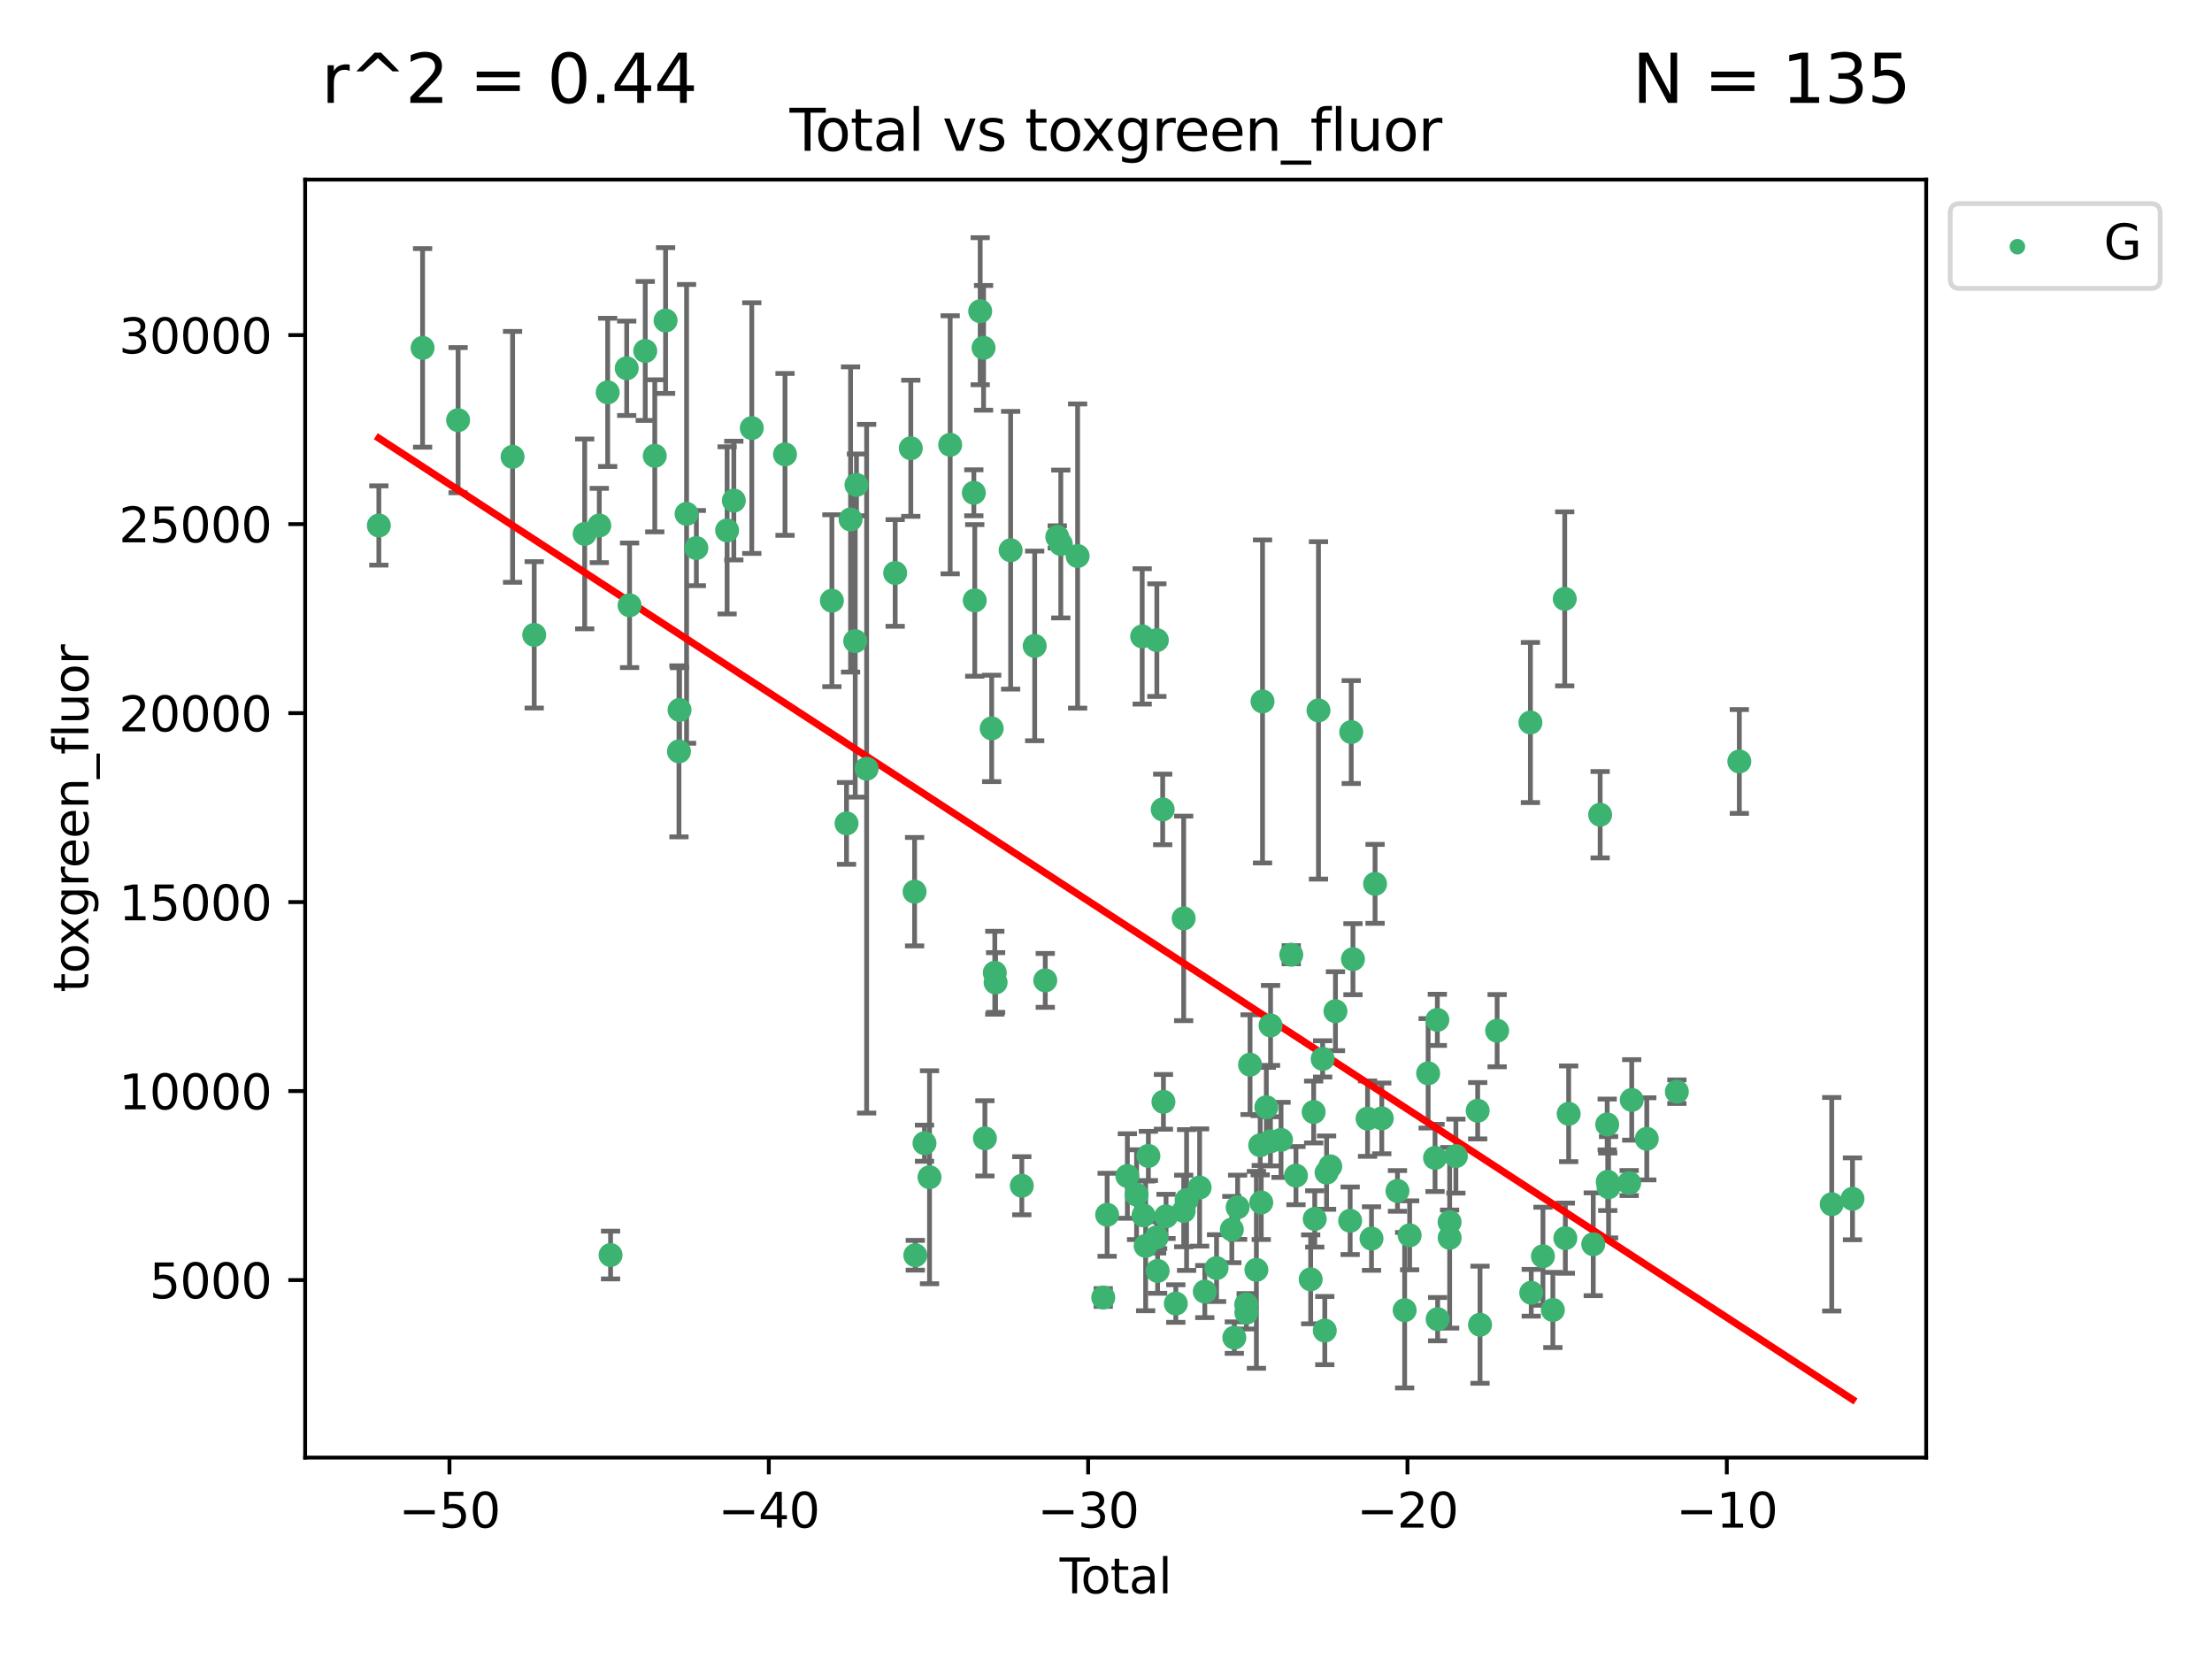 <?xml version="1.0" encoding="utf-8" standalone="no"?>
<!DOCTYPE svg PUBLIC "-//W3C//DTD SVG 1.1//EN"
  "http://www.w3.org/Graphics/SVG/1.1/DTD/svg11.dtd">
<svg xmlns:xlink="http://www.w3.org/1999/xlink" width="460.8pt" height="345.6pt" viewBox="0 0 460.8 345.6" xmlns="http://www.w3.org/2000/svg" version="1.1">
 <defs>
  <style type="text/css">*{stroke-linejoin: round; stroke-linecap: butt}</style>
 </defs>
 <g id="figure_1">
  <g id="patch_1">
   <path d="M 0 345.6 
L 460.8 345.6 
L 460.8 0 
L 0 0 
z
" style="fill: #ffffff"/>
  </g>
  <g id="axes_1">
   <g id="patch_2">
    <path d="M 63.571 303.64 
L 401.26 303.64 
L 401.26 37.411 
L 63.571 37.411 
z
" style="fill: #ffffff"/>
   </g>
   <g id="PathCollection_1">
    <defs>
     <path id="m5042caa978" d="M 0 1.118 
C 0.297 1.118 0.581 1 0.791 0.791 
C 1 0.581 1.118 0.297 1.118 0 
C 1.118 -0.297 1 -0.581 0.791 -0.791 
C 0.581 -1 0.297 -1.118 0 -1.118 
C -0.297 -1.118 -0.581 -1 -0.791 -0.791 
C -1 -0.581 -1.118 -0.297 -1.118 0 
C -1.118 0.297 -1 0.581 -0.791 0.791 
C -0.581 1 -0.297 1.118 0 1.118 
z
" style="stroke: #3cb371"/>
    </defs>
    <g clip-path="url(#pae2f26bc8f)">
     <use xlink:href="#m5042caa978" x="78.921" y="109.471" style="fill: #3cb371; stroke: #3cb371"/>
     <use xlink:href="#m5042caa978" x="88.034" y="72.467" style="fill: #3cb371; stroke: #3cb371"/>
     <use xlink:href="#m5042caa978" x="95.431" y="87.527" style="fill: #3cb371; stroke: #3cb371"/>
     <use xlink:href="#m5042caa978" x="106.779" y="95.171" style="fill: #3cb371; stroke: #3cb371"/>
     <use xlink:href="#m5042caa978" x="111.287" y="132.252" style="fill: #3cb371; stroke: #3cb371"/>
     <use xlink:href="#m5042caa978" x="121.8" y="111.226" style="fill: #3cb371; stroke: #3cb371"/>
     <use xlink:href="#m5042caa978" x="124.844" y="109.473" style="fill: #3cb371; stroke: #3cb371"/>
     <use xlink:href="#m5042caa978" x="126.591" y="81.736" style="fill: #3cb371; stroke: #3cb371"/>
     <use xlink:href="#m5042caa978" x="127.192" y="261.446" style="fill: #3cb371; stroke: #3cb371"/>
     <use xlink:href="#m5042caa978" x="130.556" y="76.72" style="fill: #3cb371; stroke: #3cb371"/>
     <use xlink:href="#m5042caa978" x="131.152" y="126.092" style="fill: #3cb371; stroke: #3cb371"/>
     <use xlink:href="#m5042caa978" x="134.417" y="73.108" style="fill: #3cb371; stroke: #3cb371"/>
     <use xlink:href="#m5042caa978" x="136.403" y="94.955" style="fill: #3cb371; stroke: #3cb371"/>
     <use xlink:href="#m5042caa978" x="138.654" y="66.771" style="fill: #3cb371; stroke: #3cb371"/>
     <use xlink:href="#m5042caa978" x="141.442" y="156.524" style="fill: #3cb371; stroke: #3cb371"/>
     <use xlink:href="#m5042caa978" x="141.564" y="147.893" style="fill: #3cb371; stroke: #3cb371"/>
     <use xlink:href="#m5042caa978" x="143.025" y="107.044" style="fill: #3cb371; stroke: #3cb371"/>
     <use xlink:href="#m5042caa978" x="145.066" y="114.177" style="fill: #3cb371; stroke: #3cb371"/>
     <use xlink:href="#m5042caa978" x="151.469" y="110.49" style="fill: #3cb371; stroke: #3cb371"/>
     <use xlink:href="#m5042caa978" x="152.868" y="104.278" style="fill: #3cb371; stroke: #3cb371"/>
     <use xlink:href="#m5042caa978" x="156.61" y="89.178" style="fill: #3cb371; stroke: #3cb371"/>
     <use xlink:href="#m5042caa978" x="163.533" y="94.658" style="fill: #3cb371; stroke: #3cb371"/>
     <use xlink:href="#m5042caa978" x="173.299" y="125.134" style="fill: #3cb371; stroke: #3cb371"/>
     <use xlink:href="#m5042caa978" x="176.348" y="171.526" style="fill: #3cb371; stroke: #3cb371"/>
     <use xlink:href="#m5042caa978" x="177.187" y="108.214" style="fill: #3cb371; stroke: #3cb371"/>
     <use xlink:href="#m5042caa978" x="178.157" y="133.566" style="fill: #3cb371; stroke: #3cb371"/>
     <use xlink:href="#m5042caa978" x="178.418" y="101.009" style="fill: #3cb371; stroke: #3cb371"/>
     <use xlink:href="#m5042caa978" x="180.535" y="160.136" style="fill: #3cb371; stroke: #3cb371"/>
     <use xlink:href="#m5042caa978" x="186.483" y="119.361" style="fill: #3cb371; stroke: #3cb371"/>
     <use xlink:href="#m5042caa978" x="189.737" y="93.38" style="fill: #3cb371; stroke: #3cb371"/>
     <use xlink:href="#m5042caa978" x="190.527" y="185.754" style="fill: #3cb371; stroke: #3cb371"/>
     <use xlink:href="#m5042caa978" x="190.676" y="261.491" style="fill: #3cb371; stroke: #3cb371"/>
     <use xlink:href="#m5042caa978" x="192.59" y="238.149" style="fill: #3cb371; stroke: #3cb371"/>
     <use xlink:href="#m5042caa978" x="193.635" y="245.24" style="fill: #3cb371; stroke: #3cb371"/>
     <use xlink:href="#m5042caa978" x="197.939" y="92.656" style="fill: #3cb371; stroke: #3cb371"/>
     <use xlink:href="#m5042caa978" x="202.868" y="102.656" style="fill: #3cb371; stroke: #3cb371"/>
     <use xlink:href="#m5042caa978" x="203.06" y="125.077" style="fill: #3cb371; stroke: #3cb371"/>
     <use xlink:href="#m5042caa978" x="204.192" y="64.83" style="fill: #3cb371; stroke: #3cb371"/>
     <use xlink:href="#m5042caa978" x="204.894" y="72.458" style="fill: #3cb371; stroke: #3cb371"/>
     <use xlink:href="#m5042caa978" x="205.174" y="237.138" style="fill: #3cb371; stroke: #3cb371"/>
     <use xlink:href="#m5042caa978" x="206.587" y="151.739" style="fill: #3cb371; stroke: #3cb371"/>
     <use xlink:href="#m5042caa978" x="207.235" y="202.641" style="fill: #3cb371; stroke: #3cb371"/>
     <use xlink:href="#m5042caa978" x="207.402" y="204.672" style="fill: #3cb371; stroke: #3cb371"/>
     <use xlink:href="#m5042caa978" x="210.536" y="114.625" style="fill: #3cb371; stroke: #3cb371"/>
     <use xlink:href="#m5042caa978" x="212.862" y="247.012" style="fill: #3cb371; stroke: #3cb371"/>
     <use xlink:href="#m5042caa978" x="215.547" y="134.554" style="fill: #3cb371; stroke: #3cb371"/>
     <use xlink:href="#m5042caa978" x="217.748" y="204.232" style="fill: #3cb371; stroke: #3cb371"/>
     <use xlink:href="#m5042caa978" x="220.251" y="111.844" style="fill: #3cb371; stroke: #3cb371"/>
     <use xlink:href="#m5042caa978" x="220.984" y="113.328" style="fill: #3cb371; stroke: #3cb371"/>
     <use xlink:href="#m5042caa978" x="224.488" y="115.832" style="fill: #3cb371; stroke: #3cb371"/>
     <use xlink:href="#m5042caa978" x="229.827" y="270.296" style="fill: #3cb371; stroke: #3cb371"/>
     <use xlink:href="#m5042caa978" x="230.639" y="253.058" style="fill: #3cb371; stroke: #3cb371"/>
     <use xlink:href="#m5042caa978" x="234.853" y="244.982" style="fill: #3cb371; stroke: #3cb371"/>
     <use xlink:href="#m5042caa978" x="236.771" y="248.867" style="fill: #3cb371; stroke: #3cb371"/>
     <use xlink:href="#m5042caa978" x="237.939" y="132.574" style="fill: #3cb371; stroke: #3cb371"/>
     <use xlink:href="#m5042caa978" x="238.211" y="253.186" style="fill: #3cb371; stroke: #3cb371"/>
     <use xlink:href="#m5042caa978" x="238.66" y="259.543" style="fill: #3cb371; stroke: #3cb371"/>
     <use xlink:href="#m5042caa978" x="239.227" y="240.801" style="fill: #3cb371; stroke: #3cb371"/>
     <use xlink:href="#m5042caa978" x="240.951" y="257.768" style="fill: #3cb371; stroke: #3cb371"/>
     <use xlink:href="#m5042caa978" x="240.994" y="133.348" style="fill: #3cb371; stroke: #3cb371"/>
     <use xlink:href="#m5042caa978" x="241.154" y="264.752" style="fill: #3cb371; stroke: #3cb371"/>
     <use xlink:href="#m5042caa978" x="242.209" y="168.62" style="fill: #3cb371; stroke: #3cb371"/>
     <use xlink:href="#m5042caa978" x="242.364" y="229.53" style="fill: #3cb371; stroke: #3cb371"/>
     <use xlink:href="#m5042caa978" x="242.905" y="253.396" style="fill: #3cb371; stroke: #3cb371"/>
     <use xlink:href="#m5042caa978" x="244.944" y="271.554" style="fill: #3cb371; stroke: #3cb371"/>
     <use xlink:href="#m5042caa978" x="246.579" y="191.315" style="fill: #3cb371; stroke: #3cb371"/>
     <use xlink:href="#m5042caa978" x="246.589" y="252.271" style="fill: #3cb371; stroke: #3cb371"/>
     <use xlink:href="#m5042caa978" x="247.187" y="249.985" style="fill: #3cb371; stroke: #3cb371"/>
     <use xlink:href="#m5042caa978" x="249.904" y="247.379" style="fill: #3cb371; stroke: #3cb371"/>
     <use xlink:href="#m5042caa978" x="250.982" y="269.055" style="fill: #3cb371; stroke: #3cb371"/>
     <use xlink:href="#m5042caa978" x="253.43" y="264.168" style="fill: #3cb371; stroke: #3cb371"/>
     <use xlink:href="#m5042caa978" x="256.614" y="256.134" style="fill: #3cb371; stroke: #3cb371"/>
     <use xlink:href="#m5042caa978" x="257.133" y="278.651" style="fill: #3cb371; stroke: #3cb371"/>
     <use xlink:href="#m5042caa978" x="257.82" y="251.493" style="fill: #3cb371; stroke: #3cb371"/>
     <use xlink:href="#m5042caa978" x="259.608" y="271.742" style="fill: #3cb371; stroke: #3cb371"/>
     <use xlink:href="#m5042caa978" x="259.636" y="273.446" style="fill: #3cb371; stroke: #3cb371"/>
     <use xlink:href="#m5042caa978" x="260.408" y="221.789" style="fill: #3cb371; stroke: #3cb371"/>
     <use xlink:href="#m5042caa978" x="261.731" y="264.534" style="fill: #3cb371; stroke: #3cb371"/>
     <use xlink:href="#m5042caa978" x="262.525" y="238.578" style="fill: #3cb371; stroke: #3cb371"/>
     <use xlink:href="#m5042caa978" x="262.741" y="250.498" style="fill: #3cb371; stroke: #3cb371"/>
     <use xlink:href="#m5042caa978" x="263.007" y="146.121" style="fill: #3cb371; stroke: #3cb371"/>
     <use xlink:href="#m5042caa978" x="263.801" y="230.66" style="fill: #3cb371; stroke: #3cb371"/>
     <use xlink:href="#m5042caa978" x="264.655" y="237.759" style="fill: #3cb371; stroke: #3cb371"/>
     <use xlink:href="#m5042caa978" x="264.68" y="213.617" style="fill: #3cb371; stroke: #3cb371"/>
     <use xlink:href="#m5042caa978" x="266.864" y="237.457" style="fill: #3cb371; stroke: #3cb371"/>
     <use xlink:href="#m5042caa978" x="268.995" y="198.887" style="fill: #3cb371; stroke: #3cb371"/>
     <use xlink:href="#m5042caa978" x="269.974" y="244.906" style="fill: #3cb371; stroke: #3cb371"/>
     <use xlink:href="#m5042caa978" x="273.038" y="266.51" style="fill: #3cb371; stroke: #3cb371"/>
     <use xlink:href="#m5042caa978" x="273.661" y="231.649" style="fill: #3cb371; stroke: #3cb371"/>
     <use xlink:href="#m5042caa978" x="273.885" y="253.924" style="fill: #3cb371; stroke: #3cb371"/>
     <use xlink:href="#m5042caa978" x="274.666" y="147.987" style="fill: #3cb371; stroke: #3cb371"/>
     <use xlink:href="#m5042caa978" x="275.53" y="220.586" style="fill: #3cb371; stroke: #3cb371"/>
     <use xlink:href="#m5042caa978" x="275.977" y="277.185" style="fill: #3cb371; stroke: #3cb371"/>
     <use xlink:href="#m5042caa978" x="276.351" y="244.276" style="fill: #3cb371; stroke: #3cb371"/>
     <use xlink:href="#m5042caa978" x="277.118" y="242.97" style="fill: #3cb371; stroke: #3cb371"/>
     <use xlink:href="#m5042caa978" x="278.2" y="210.652" style="fill: #3cb371; stroke: #3cb371"/>
     <use xlink:href="#m5042caa978" x="281.262" y="254.306" style="fill: #3cb371; stroke: #3cb371"/>
     <use xlink:href="#m5042caa978" x="281.485" y="152.502" style="fill: #3cb371; stroke: #3cb371"/>
     <use xlink:href="#m5042caa978" x="281.846" y="199.813" style="fill: #3cb371; stroke: #3cb371"/>
     <use xlink:href="#m5042caa978" x="284.888" y="233.033" style="fill: #3cb371; stroke: #3cb371"/>
     <use xlink:href="#m5042caa978" x="285.709" y="258.012" style="fill: #3cb371; stroke: #3cb371"/>
     <use xlink:href="#m5042caa978" x="286.452" y="184.125" style="fill: #3cb371; stroke: #3cb371"/>
     <use xlink:href="#m5042caa978" x="287.849" y="232.978" style="fill: #3cb371; stroke: #3cb371"/>
     <use xlink:href="#m5042caa978" x="291.12" y="248.089" style="fill: #3cb371; stroke: #3cb371"/>
     <use xlink:href="#m5042caa978" x="292.616" y="272.94" style="fill: #3cb371; stroke: #3cb371"/>
     <use xlink:href="#m5042caa978" x="293.657" y="257.337" style="fill: #3cb371; stroke: #3cb371"/>
     <use xlink:href="#m5042caa978" x="297.507" y="223.594" style="fill: #3cb371; stroke: #3cb371"/>
     <use xlink:href="#m5042caa978" x="298.946" y="241.215" style="fill: #3cb371; stroke: #3cb371"/>
     <use xlink:href="#m5042caa978" x="299.425" y="212.456" style="fill: #3cb371; stroke: #3cb371"/>
     <use xlink:href="#m5042caa978" x="299.487" y="274.805" style="fill: #3cb371; stroke: #3cb371"/>
     <use xlink:href="#m5042caa978" x="301.976" y="254.58" style="fill: #3cb371; stroke: #3cb371"/>
     <use xlink:href="#m5042caa978" x="301.99" y="257.859" style="fill: #3cb371; stroke: #3cb371"/>
     <use xlink:href="#m5042caa978" x="303.287" y="240.837" style="fill: #3cb371; stroke: #3cb371"/>
     <use xlink:href="#m5042caa978" x="307.829" y="231.385" style="fill: #3cb371; stroke: #3cb371"/>
     <use xlink:href="#m5042caa978" x="308.317" y="275.962" style="fill: #3cb371; stroke: #3cb371"/>
     <use xlink:href="#m5042caa978" x="311.88" y="214.709" style="fill: #3cb371; stroke: #3cb371"/>
     <use xlink:href="#m5042caa978" x="318.814" y="150.511" style="fill: #3cb371; stroke: #3cb371"/>
     <use xlink:href="#m5042caa978" x="318.983" y="269.305" style="fill: #3cb371; stroke: #3cb371"/>
     <use xlink:href="#m5042caa978" x="321.424" y="261.698" style="fill: #3cb371; stroke: #3cb371"/>
     <use xlink:href="#m5042caa978" x="323.49" y="272.889" style="fill: #3cb371; stroke: #3cb371"/>
     <use xlink:href="#m5042caa978" x="325.963" y="124.756" style="fill: #3cb371; stroke: #3cb371"/>
     <use xlink:href="#m5042caa978" x="326.092" y="257.933" style="fill: #3cb371; stroke: #3cb371"/>
     <use xlink:href="#m5042caa978" x="326.783" y="232.027" style="fill: #3cb371; stroke: #3cb371"/>
     <use xlink:href="#m5042caa978" x="331.904" y="259.204" style="fill: #3cb371; stroke: #3cb371"/>
     <use xlink:href="#m5042caa978" x="333.34" y="169.721" style="fill: #3cb371; stroke: #3cb371"/>
     <use xlink:href="#m5042caa978" x="334.808" y="234.247" style="fill: #3cb371; stroke: #3cb371"/>
     <use xlink:href="#m5042caa978" x="334.921" y="246.188" style="fill: #3cb371; stroke: #3cb371"/>
     <use xlink:href="#m5042caa978" x="335.094" y="247.319" style="fill: #3cb371; stroke: #3cb371"/>
     <use xlink:href="#m5042caa978" x="339.39" y="246.449" style="fill: #3cb371; stroke: #3cb371"/>
     <use xlink:href="#m5042caa978" x="339.921" y="229.132" style="fill: #3cb371; stroke: #3cb371"/>
     <use xlink:href="#m5042caa978" x="343.055" y="237.238" style="fill: #3cb371; stroke: #3cb371"/>
     <use xlink:href="#m5042caa978" x="349.323" y="227.423" style="fill: #3cb371; stroke: #3cb371"/>
     <use xlink:href="#m5042caa978" x="362.334" y="158.628" style="fill: #3cb371; stroke: #3cb371"/>
     <use xlink:href="#m5042caa978" x="381.585" y="250.865" style="fill: #3cb371; stroke: #3cb371"/>
     <use xlink:href="#m5042caa978" x="385.911" y="249.737" style="fill: #3cb371; stroke: #3cb371"/>
    </g>
   </g>
   <g id="matplotlib.axis_1">
    <g id="xtick_1">
     <g id="line2d_1">
      <defs>
       <path id="m4d43f0b72c" d="M 0 0 
L 0 3.5 
" style="stroke: #000000; stroke-width: 0.8"/>
      </defs>
      <g>
       <use xlink:href="#m4d43f0b72c" x="93.632" y="303.64" style="stroke: #000000; stroke-width: 0.8"/>
      </g>
     </g>
     <g id="text_1">
      <!-- −50 -->
      <g transform="translate(83.08 318.238)scale(0.1 -0.1)">
       <defs>
        <path id="DejaVuSans-2212" d="M 678 2272 
L 4684 2272 
L 4684 1741 
L 678 1741 
L 678 2272 
z
" transform="scale(0.016)"/>
        <path id="DejaVuSans-35" d="M 691 4666 
L 3169 4666 
L 3169 4134 
L 1269 4134 
L 1269 2991 
Q 1406 3038 1543 3061 
Q 1681 3084 1819 3084 
Q 2600 3084 3056 2656 
Q 3513 2228 3513 1497 
Q 3513 744 3044 326 
Q 2575 -91 1722 -91 
Q 1428 -91 1123 -41 
Q 819 9 494 109 
L 494 744 
Q 775 591 1075 516 
Q 1375 441 1709 441 
Q 2250 441 2565 725 
Q 2881 1009 2881 1497 
Q 2881 1984 2565 2268 
Q 2250 2553 1709 2553 
Q 1456 2553 1204 2497 
Q 953 2441 691 2322 
L 691 4666 
z
" transform="scale(0.016)"/>
        <path id="DejaVuSans-30" d="M 2034 4250 
Q 1547 4250 1301 3770 
Q 1056 3291 1056 2328 
Q 1056 1369 1301 889 
Q 1547 409 2034 409 
Q 2525 409 2770 889 
Q 3016 1369 3016 2328 
Q 3016 3291 2770 3770 
Q 2525 4250 2034 4250 
z
M 2034 4750 
Q 2819 4750 3233 4129 
Q 3647 3509 3647 2328 
Q 3647 1150 3233 529 
Q 2819 -91 2034 -91 
Q 1250 -91 836 529 
Q 422 1150 422 2328 
Q 422 3509 836 4129 
Q 1250 4750 2034 4750 
z
" transform="scale(0.016)"/>
       </defs>
       <use xlink:href="#DejaVuSans-2212"/>
       <use xlink:href="#DejaVuSans-35" x="83.789"/>
       <use xlink:href="#DejaVuSans-30" x="147.412"/>
      </g>
     </g>
    </g>
    <g id="xtick_2">
     <g id="line2d_2">
      <g>
       <use xlink:href="#m4d43f0b72c" x="160.156" y="303.64" style="stroke: #000000; stroke-width: 0.8"/>
      </g>
     </g>
     <g id="text_2">
      <!-- −40 -->
      <g transform="translate(149.604 318.238)scale(0.1 -0.1)">
       <defs>
        <path id="DejaVuSans-34" d="M 2419 4116 
L 825 1625 
L 2419 1625 
L 2419 4116 
z
M 2253 4666 
L 3047 4666 
L 3047 1625 
L 3713 1625 
L 3713 1100 
L 3047 1100 
L 3047 0 
L 2419 0 
L 2419 1100 
L 313 1100 
L 313 1709 
L 2253 4666 
z
" transform="scale(0.016)"/>
       </defs>
       <use xlink:href="#DejaVuSans-2212"/>
       <use xlink:href="#DejaVuSans-34" x="83.789"/>
       <use xlink:href="#DejaVuSans-30" x="147.412"/>
      </g>
     </g>
    </g>
    <g id="xtick_3">
     <g id="line2d_3">
      <g>
       <use xlink:href="#m4d43f0b72c" x="226.68" y="303.64" style="stroke: #000000; stroke-width: 0.8"/>
      </g>
     </g>
     <g id="text_3">
      <!-- −30 -->
      <g transform="translate(216.127 318.238)scale(0.1 -0.1)">
       <defs>
        <path id="DejaVuSans-33" d="M 2597 2516 
Q 3050 2419 3304 2112 
Q 3559 1806 3559 1356 
Q 3559 666 3084 287 
Q 2609 -91 1734 -91 
Q 1441 -91 1130 -33 
Q 819 25 488 141 
L 488 750 
Q 750 597 1062 519 
Q 1375 441 1716 441 
Q 2309 441 2620 675 
Q 2931 909 2931 1356 
Q 2931 1769 2642 2001 
Q 2353 2234 1838 2234 
L 1294 2234 
L 1294 2753 
L 1863 2753 
Q 2328 2753 2575 2939 
Q 2822 3125 2822 3475 
Q 2822 3834 2567 4026 
Q 2313 4219 1838 4219 
Q 1578 4219 1281 4162 
Q 984 4106 628 3988 
L 628 4550 
Q 988 4650 1302 4700 
Q 1616 4750 1894 4750 
Q 2613 4750 3031 4423 
Q 3450 4097 3450 3541 
Q 3450 3153 3228 2886 
Q 3006 2619 2597 2516 
z
" transform="scale(0.016)"/>
       </defs>
       <use xlink:href="#DejaVuSans-2212"/>
       <use xlink:href="#DejaVuSans-33" x="83.789"/>
       <use xlink:href="#DejaVuSans-30" x="147.412"/>
      </g>
     </g>
    </g>
    <g id="xtick_4">
     <g id="line2d_4">
      <g>
       <use xlink:href="#m4d43f0b72c" x="293.203" y="303.64" style="stroke: #000000; stroke-width: 0.8"/>
      </g>
     </g>
     <g id="text_4">
      <!-- −20 -->
      <g transform="translate(282.651 318.238)scale(0.1 -0.1)">
       <defs>
        <path id="DejaVuSans-32" d="M 1228 531 
L 3431 531 
L 3431 0 
L 469 0 
L 469 531 
Q 828 903 1448 1529 
Q 2069 2156 2228 2338 
Q 2531 2678 2651 2914 
Q 2772 3150 2772 3378 
Q 2772 3750 2511 3984 
Q 2250 4219 1831 4219 
Q 1534 4219 1204 4116 
Q 875 4013 500 3803 
L 500 4441 
Q 881 4594 1212 4672 
Q 1544 4750 1819 4750 
Q 2544 4750 2975 4387 
Q 3406 4025 3406 3419 
Q 3406 3131 3298 2873 
Q 3191 2616 2906 2266 
Q 2828 2175 2409 1742 
Q 1991 1309 1228 531 
z
" transform="scale(0.016)"/>
       </defs>
       <use xlink:href="#DejaVuSans-2212"/>
       <use xlink:href="#DejaVuSans-32" x="83.789"/>
       <use xlink:href="#DejaVuSans-30" x="147.412"/>
      </g>
     </g>
    </g>
    <g id="xtick_5">
     <g id="line2d_5">
      <g>
       <use xlink:href="#m4d43f0b72c" x="359.727" y="303.64" style="stroke: #000000; stroke-width: 0.8"/>
      </g>
     </g>
     <g id="text_5">
      <!-- −10 -->
      <g transform="translate(349.174 318.238)scale(0.1 -0.1)">
       <defs>
        <path id="DejaVuSans-31" d="M 794 531 
L 1825 531 
L 1825 4091 
L 703 3866 
L 703 4441 
L 1819 4666 
L 2450 4666 
L 2450 531 
L 3481 531 
L 3481 0 
L 794 0 
L 794 531 
z
" transform="scale(0.016)"/>
       </defs>
       <use xlink:href="#DejaVuSans-2212"/>
       <use xlink:href="#DejaVuSans-31" x="83.789"/>
       <use xlink:href="#DejaVuSans-30" x="147.412"/>
      </g>
     </g>
    </g>
    <g id="text_6">
     <!-- Total -->
     <g transform="translate(220.739 331.917)scale(0.1 -0.1)">
      <defs>
       <path id="DejaVuSans-54" d="M -19 4666 
L 3928 4666 
L 3928 4134 
L 2272 4134 
L 2272 0 
L 1638 0 
L 1638 4134 
L -19 4134 
L -19 4666 
z
" transform="scale(0.016)"/>
       <path id="DejaVuSans-6f" d="M 1959 3097 
Q 1497 3097 1228 2736 
Q 959 2375 959 1747 
Q 959 1119 1226 758 
Q 1494 397 1959 397 
Q 2419 397 2687 759 
Q 2956 1122 2956 1747 
Q 2956 2369 2687 2733 
Q 2419 3097 1959 3097 
z
M 1959 3584 
Q 2709 3584 3137 3096 
Q 3566 2609 3566 1747 
Q 3566 888 3137 398 
Q 2709 -91 1959 -91 
Q 1206 -91 779 398 
Q 353 888 353 1747 
Q 353 2609 779 3096 
Q 1206 3584 1959 3584 
z
" transform="scale(0.016)"/>
       <path id="DejaVuSans-74" d="M 1172 4494 
L 1172 3500 
L 2356 3500 
L 2356 3053 
L 1172 3053 
L 1172 1153 
Q 1172 725 1289 603 
Q 1406 481 1766 481 
L 2356 481 
L 2356 0 
L 1766 0 
Q 1100 0 847 248 
Q 594 497 594 1153 
L 594 3053 
L 172 3053 
L 172 3500 
L 594 3500 
L 594 4494 
L 1172 4494 
z
" transform="scale(0.016)"/>
       <path id="DejaVuSans-61" d="M 2194 1759 
Q 1497 1759 1228 1600 
Q 959 1441 959 1056 
Q 959 750 1161 570 
Q 1363 391 1709 391 
Q 2188 391 2477 730 
Q 2766 1069 2766 1631 
L 2766 1759 
L 2194 1759 
z
M 3341 1997 
L 3341 0 
L 2766 0 
L 2766 531 
Q 2569 213 2275 61 
Q 1981 -91 1556 -91 
Q 1019 -91 701 211 
Q 384 513 384 1019 
Q 384 1609 779 1909 
Q 1175 2209 1959 2209 
L 2766 2209 
L 2766 2266 
Q 2766 2663 2505 2880 
Q 2244 3097 1772 3097 
Q 1472 3097 1187 3025 
Q 903 2953 641 2809 
L 641 3341 
Q 956 3463 1253 3523 
Q 1550 3584 1831 3584 
Q 2591 3584 2966 3190 
Q 3341 2797 3341 1997 
z
" transform="scale(0.016)"/>
       <path id="DejaVuSans-6c" d="M 603 4863 
L 1178 4863 
L 1178 0 
L 603 0 
L 603 4863 
z
" transform="scale(0.016)"/>
      </defs>
      <use xlink:href="#DejaVuSans-54"/>
      <use xlink:href="#DejaVuSans-6f" x="44.084"/>
      <use xlink:href="#DejaVuSans-74" x="105.266"/>
      <use xlink:href="#DejaVuSans-61" x="144.475"/>
      <use xlink:href="#DejaVuSans-6c" x="205.754"/>
     </g>
    </g>
   </g>
   <g id="matplotlib.axis_2">
    <g id="ytick_1">
     <g id="line2d_6">
      <defs>
       <path id="m43fd888a47" d="M 0 0 
L -3.5 0 
" style="stroke: #000000; stroke-width: 0.8"/>
      </defs>
      <g>
       <use xlink:href="#m43fd888a47" x="63.571" y="266.662" style="stroke: #000000; stroke-width: 0.8"/>
      </g>
     </g>
     <g id="text_7">
      <!-- 5000 -->
      <g transform="translate(31.121 270.461)scale(0.1 -0.1)">
       <use xlink:href="#DejaVuSans-35"/>
       <use xlink:href="#DejaVuSans-30" x="63.623"/>
       <use xlink:href="#DejaVuSans-30" x="127.246"/>
       <use xlink:href="#DejaVuSans-30" x="190.869"/>
      </g>
     </g>
    </g>
    <g id="ytick_2">
     <g id="line2d_7">
      <g>
       <use xlink:href="#m43fd888a47" x="63.571" y="227.292" style="stroke: #000000; stroke-width: 0.8"/>
      </g>
     </g>
     <g id="text_8">
      <!-- 10000 -->
      <g transform="translate(24.759 231.091)scale(0.1 -0.1)">
       <use xlink:href="#DejaVuSans-31"/>
       <use xlink:href="#DejaVuSans-30" x="63.623"/>
       <use xlink:href="#DejaVuSans-30" x="127.246"/>
       <use xlink:href="#DejaVuSans-30" x="190.869"/>
       <use xlink:href="#DejaVuSans-30" x="254.492"/>
      </g>
     </g>
    </g>
    <g id="ytick_3">
     <g id="line2d_8">
      <g>
       <use xlink:href="#m43fd888a47" x="63.571" y="187.921" style="stroke: #000000; stroke-width: 0.8"/>
      </g>
     </g>
     <g id="text_9">
      <!-- 15000 -->
      <g transform="translate(24.759 191.72)scale(0.1 -0.1)">
       <use xlink:href="#DejaVuSans-31"/>
       <use xlink:href="#DejaVuSans-35" x="63.623"/>
       <use xlink:href="#DejaVuSans-30" x="127.246"/>
       <use xlink:href="#DejaVuSans-30" x="190.869"/>
       <use xlink:href="#DejaVuSans-30" x="254.492"/>
      </g>
     </g>
    </g>
    <g id="ytick_4">
     <g id="line2d_9">
      <g>
       <use xlink:href="#m43fd888a47" x="63.571" y="148.551" style="stroke: #000000; stroke-width: 0.8"/>
      </g>
     </g>
     <g id="text_10">
      <!-- 20000 -->
      <g transform="translate(24.759 152.35)scale(0.1 -0.1)">
       <use xlink:href="#DejaVuSans-32"/>
       <use xlink:href="#DejaVuSans-30" x="63.623"/>
       <use xlink:href="#DejaVuSans-30" x="127.246"/>
       <use xlink:href="#DejaVuSans-30" x="190.869"/>
       <use xlink:href="#DejaVuSans-30" x="254.492"/>
      </g>
     </g>
    </g>
    <g id="ytick_5">
     <g id="line2d_10">
      <g>
       <use xlink:href="#m43fd888a47" x="63.571" y="109.18" style="stroke: #000000; stroke-width: 0.8"/>
      </g>
     </g>
     <g id="text_11">
      <!-- 25000 -->
      <g transform="translate(24.759 112.979)scale(0.1 -0.1)">
       <use xlink:href="#DejaVuSans-32"/>
       <use xlink:href="#DejaVuSans-35" x="63.623"/>
       <use xlink:href="#DejaVuSans-30" x="127.246"/>
       <use xlink:href="#DejaVuSans-30" x="190.869"/>
       <use xlink:href="#DejaVuSans-30" x="254.492"/>
      </g>
     </g>
    </g>
    <g id="ytick_6">
     <g id="line2d_11">
      <g>
       <use xlink:href="#m43fd888a47" x="63.571" y="69.809" style="stroke: #000000; stroke-width: 0.8"/>
      </g>
     </g>
     <g id="text_12">
      <!-- 30000 -->
      <g transform="translate(24.759 73.609)scale(0.1 -0.1)">
       <use xlink:href="#DejaVuSans-33"/>
       <use xlink:href="#DejaVuSans-30" x="63.623"/>
       <use xlink:href="#DejaVuSans-30" x="127.246"/>
       <use xlink:href="#DejaVuSans-30" x="190.869"/>
       <use xlink:href="#DejaVuSans-30" x="254.492"/>
      </g>
     </g>
    </g>
    <g id="text_13">
     <!-- toxgreen_fluor -->
     <g transform="translate(18.401 206.72)rotate(-90)scale(0.1 -0.1)">
      <defs>
       <path id="DejaVuSans-78" d="M 3513 3500 
L 2247 1797 
L 3578 0 
L 2900 0 
L 1881 1375 
L 863 0 
L 184 0 
L 1544 1831 
L 300 3500 
L 978 3500 
L 1906 2253 
L 2834 3500 
L 3513 3500 
z
" transform="scale(0.016)"/>
       <path id="DejaVuSans-67" d="M 2906 1791 
Q 2906 2416 2648 2759 
Q 2391 3103 1925 3103 
Q 1463 3103 1205 2759 
Q 947 2416 947 1791 
Q 947 1169 1205 825 
Q 1463 481 1925 481 
Q 2391 481 2648 825 
Q 2906 1169 2906 1791 
z
M 3481 434 
Q 3481 -459 3084 -895 
Q 2688 -1331 1869 -1331 
Q 1566 -1331 1297 -1286 
Q 1028 -1241 775 -1147 
L 775 -588 
Q 1028 -725 1275 -790 
Q 1522 -856 1778 -856 
Q 2344 -856 2625 -561 
Q 2906 -266 2906 331 
L 2906 616 
Q 2728 306 2450 153 
Q 2172 0 1784 0 
Q 1141 0 747 490 
Q 353 981 353 1791 
Q 353 2603 747 3093 
Q 1141 3584 1784 3584 
Q 2172 3584 2450 3431 
Q 2728 3278 2906 2969 
L 2906 3500 
L 3481 3500 
L 3481 434 
z
" transform="scale(0.016)"/>
       <path id="DejaVuSans-72" d="M 2631 2963 
Q 2534 3019 2420 3045 
Q 2306 3072 2169 3072 
Q 1681 3072 1420 2755 
Q 1159 2438 1159 1844 
L 1159 0 
L 581 0 
L 581 3500 
L 1159 3500 
L 1159 2956 
Q 1341 3275 1631 3429 
Q 1922 3584 2338 3584 
Q 2397 3584 2469 3576 
Q 2541 3569 2628 3553 
L 2631 2963 
z
" transform="scale(0.016)"/>
       <path id="DejaVuSans-65" d="M 3597 1894 
L 3597 1613 
L 953 1613 
Q 991 1019 1311 708 
Q 1631 397 2203 397 
Q 2534 397 2845 478 
Q 3156 559 3463 722 
L 3463 178 
Q 3153 47 2828 -22 
Q 2503 -91 2169 -91 
Q 1331 -91 842 396 
Q 353 884 353 1716 
Q 353 2575 817 3079 
Q 1281 3584 2069 3584 
Q 2775 3584 3186 3129 
Q 3597 2675 3597 1894 
z
M 3022 2063 
Q 3016 2534 2758 2815 
Q 2500 3097 2075 3097 
Q 1594 3097 1305 2825 
Q 1016 2553 972 2059 
L 3022 2063 
z
" transform="scale(0.016)"/>
       <path id="DejaVuSans-6e" d="M 3513 2113 
L 3513 0 
L 2938 0 
L 2938 2094 
Q 2938 2591 2744 2837 
Q 2550 3084 2163 3084 
Q 1697 3084 1428 2787 
Q 1159 2491 1159 1978 
L 1159 0 
L 581 0 
L 581 3500 
L 1159 3500 
L 1159 2956 
Q 1366 3272 1645 3428 
Q 1925 3584 2291 3584 
Q 2894 3584 3203 3211 
Q 3513 2838 3513 2113 
z
" transform="scale(0.016)"/>
       <path id="DejaVuSans-5f" d="M 3263 -1063 
L 3263 -1509 
L -63 -1509 
L -63 -1063 
L 3263 -1063 
z
" transform="scale(0.016)"/>
       <path id="DejaVuSans-66" d="M 2375 4863 
L 2375 4384 
L 1825 4384 
Q 1516 4384 1395 4259 
Q 1275 4134 1275 3809 
L 1275 3500 
L 2222 3500 
L 2222 3053 
L 1275 3053 
L 1275 0 
L 697 0 
L 697 3053 
L 147 3053 
L 147 3500 
L 697 3500 
L 697 3744 
Q 697 4328 969 4595 
Q 1241 4863 1831 4863 
L 2375 4863 
z
" transform="scale(0.016)"/>
       <path id="DejaVuSans-75" d="M 544 1381 
L 544 3500 
L 1119 3500 
L 1119 1403 
Q 1119 906 1312 657 
Q 1506 409 1894 409 
Q 2359 409 2629 706 
Q 2900 1003 2900 1516 
L 2900 3500 
L 3475 3500 
L 3475 0 
L 2900 0 
L 2900 538 
Q 2691 219 2414 64 
Q 2138 -91 1772 -91 
Q 1169 -91 856 284 
Q 544 659 544 1381 
z
M 1991 3584 
L 1991 3584 
z
" transform="scale(0.016)"/>
      </defs>
      <use xlink:href="#DejaVuSans-74"/>
      <use xlink:href="#DejaVuSans-6f" x="39.209"/>
      <use xlink:href="#DejaVuSans-78" x="97.266"/>
      <use xlink:href="#DejaVuSans-67" x="156.445"/>
      <use xlink:href="#DejaVuSans-72" x="219.922"/>
      <use xlink:href="#DejaVuSans-65" x="258.785"/>
      <use xlink:href="#DejaVuSans-65" x="320.309"/>
      <use xlink:href="#DejaVuSans-6e" x="381.832"/>
      <use xlink:href="#DejaVuSans-5f" x="445.211"/>
      <use xlink:href="#DejaVuSans-66" x="495.211"/>
      <use xlink:href="#DejaVuSans-6c" x="530.416"/>
      <use xlink:href="#DejaVuSans-75" x="558.199"/>
      <use xlink:href="#DejaVuSans-6f" x="621.578"/>
      <use xlink:href="#DejaVuSans-72" x="682.76"/>
     </g>
    </g>
   </g>
   <g id="LineCollection_1">
    <path d="M 78.921 117.726 
L 78.921 101.216 
" clip-path="url(#pae2f26bc8f)" style="fill: none; stroke: #696969"/>
    <path d="M 88.034 93.154 
L 88.034 51.78 
" clip-path="url(#pae2f26bc8f)" style="fill: none; stroke: #696969"/>
    <path d="M 95.431 102.643 
L 95.431 72.41 
" clip-path="url(#pae2f26bc8f)" style="fill: none; stroke: #696969"/>
    <path d="M 106.779 121.3 
L 106.779 69.043 
" clip-path="url(#pae2f26bc8f)" style="fill: none; stroke: #696969"/>
    <path d="M 111.287 147.501 
L 111.287 117.003 
" clip-path="url(#pae2f26bc8f)" style="fill: none; stroke: #696969"/>
    <path d="M 121.8 131 
L 121.8 91.451 
" clip-path="url(#pae2f26bc8f)" style="fill: none; stroke: #696969"/>
    <path d="M 124.844 117.213 
L 124.844 101.732 
" clip-path="url(#pae2f26bc8f)" style="fill: none; stroke: #696969"/>
    <path d="M 126.591 97.174 
L 126.591 66.299 
" clip-path="url(#pae2f26bc8f)" style="fill: none; stroke: #696969"/>
    <path d="M 127.192 266.426 
L 127.192 256.466 
" clip-path="url(#pae2f26bc8f)" style="fill: none; stroke: #696969"/>
    <path d="M 130.556 86.547 
L 130.556 66.892 
" clip-path="url(#pae2f26bc8f)" style="fill: none; stroke: #696969"/>
    <path d="M 131.152 139.067 
L 131.152 113.117 
" clip-path="url(#pae2f26bc8f)" style="fill: none; stroke: #696969"/>
    <path d="M 134.417 87.583 
L 134.417 58.633 
" clip-path="url(#pae2f26bc8f)" style="fill: none; stroke: #696969"/>
    <path d="M 136.403 110.793 
L 136.403 79.118 
" clip-path="url(#pae2f26bc8f)" style="fill: none; stroke: #696969"/>
    <path d="M 138.654 81.952 
L 138.654 51.589 
" clip-path="url(#pae2f26bc8f)" style="fill: none; stroke: #696969"/>
    <path d="M 141.442 174.339 
L 141.442 138.708 
" clip-path="url(#pae2f26bc8f)" style="fill: none; stroke: #696969"/>
    <path d="M 141.564 156.692 
L 141.564 139.094 
" clip-path="url(#pae2f26bc8f)" style="fill: none; stroke: #696969"/>
    <path d="M 143.025 154.827 
L 143.025 59.261 
" clip-path="url(#pae2f26bc8f)" style="fill: none; stroke: #696969"/>
    <path d="M 145.066 122.01 
L 145.066 106.344 
" clip-path="url(#pae2f26bc8f)" style="fill: none; stroke: #696969"/>
    <path d="M 151.469 127.904 
L 151.469 93.077 
" clip-path="url(#pae2f26bc8f)" style="fill: none; stroke: #696969"/>
    <path d="M 152.868 116.643 
L 152.868 91.913 
" clip-path="url(#pae2f26bc8f)" style="fill: none; stroke: #696969"/>
    <path d="M 156.61 115.289 
L 156.61 63.067 
" clip-path="url(#pae2f26bc8f)" style="fill: none; stroke: #696969"/>
    <path d="M 163.533 111.513 
L 163.533 77.802 
" clip-path="url(#pae2f26bc8f)" style="fill: none; stroke: #696969"/>
    <path d="M 173.299 143.035 
L 173.299 107.233 
" clip-path="url(#pae2f26bc8f)" style="fill: none; stroke: #696969"/>
    <path d="M 176.348 180.048 
L 176.348 163.004 
" clip-path="url(#pae2f26bc8f)" style="fill: none; stroke: #696969"/>
    <path d="M 177.187 140.004 
L 177.187 76.423 
" clip-path="url(#pae2f26bc8f)" style="fill: none; stroke: #696969"/>
    <path d="M 178.157 166.05 
L 178.157 101.083 
" clip-path="url(#pae2f26bc8f)" style="fill: none; stroke: #696969"/>
    <path d="M 178.418 107.446 
L 178.418 94.572 
" clip-path="url(#pae2f26bc8f)" style="fill: none; stroke: #696969"/>
    <path d="M 180.535 231.867 
L 180.535 88.406 
" clip-path="url(#pae2f26bc8f)" style="fill: none; stroke: #696969"/>
    <path d="M 186.483 130.472 
L 186.483 108.249 
" clip-path="url(#pae2f26bc8f)" style="fill: none; stroke: #696969"/>
    <path d="M 189.737 107.56 
L 189.737 79.199 
" clip-path="url(#pae2f26bc8f)" style="fill: none; stroke: #696969"/>
    <path d="M 190.527 197.05 
L 190.527 174.459 
" clip-path="url(#pae2f26bc8f)" style="fill: none; stroke: #696969"/>
    <path d="M 190.676 264.59 
L 190.676 258.392 
" clip-path="url(#pae2f26bc8f)" style="fill: none; stroke: #696969"/>
    <path d="M 192.59 241.913 
L 192.59 234.384 
" clip-path="url(#pae2f26bc8f)" style="fill: none; stroke: #696969"/>
    <path d="M 193.635 267.424 
L 193.635 223.056 
" clip-path="url(#pae2f26bc8f)" style="fill: none; stroke: #696969"/>
    <path d="M 197.939 119.536 
L 197.939 65.776 
" clip-path="url(#pae2f26bc8f)" style="fill: none; stroke: #696969"/>
    <path d="M 202.868 107.447 
L 202.868 97.865 
" clip-path="url(#pae2f26bc8f)" style="fill: none; stroke: #696969"/>
    <path d="M 203.06 140.87 
L 203.06 109.283 
" clip-path="url(#pae2f26bc8f)" style="fill: none; stroke: #696969"/>
    <path d="M 204.192 80.148 
L 204.192 49.513 
" clip-path="url(#pae2f26bc8f)" style="fill: none; stroke: #696969"/>
    <path d="M 204.894 85.442 
L 204.894 59.474 
" clip-path="url(#pae2f26bc8f)" style="fill: none; stroke: #696969"/>
    <path d="M 205.174 244.976 
L 205.174 229.299 
" clip-path="url(#pae2f26bc8f)" style="fill: none; stroke: #696969"/>
    <path d="M 206.587 162.824 
L 206.587 140.655 
" clip-path="url(#pae2f26bc8f)" style="fill: none; stroke: #696969"/>
    <path d="M 207.235 211.277 
L 207.235 194.005 
" clip-path="url(#pae2f26bc8f)" style="fill: none; stroke: #696969"/>
    <path d="M 207.402 210.89 
L 207.402 198.453 
" clip-path="url(#pae2f26bc8f)" style="fill: none; stroke: #696969"/>
    <path d="M 210.536 143.551 
L 210.536 85.699 
" clip-path="url(#pae2f26bc8f)" style="fill: none; stroke: #696969"/>
    <path d="M 212.862 253.063 
L 212.862 240.961 
" clip-path="url(#pae2f26bc8f)" style="fill: none; stroke: #696969"/>
    <path d="M 215.547 154.309 
L 215.547 114.799 
" clip-path="url(#pae2f26bc8f)" style="fill: none; stroke: #696969"/>
    <path d="M 217.748 209.841 
L 217.748 198.624 
" clip-path="url(#pae2f26bc8f)" style="fill: none; stroke: #696969"/>
    <path d="M 220.251 114.164 
L 220.251 109.525 
" clip-path="url(#pae2f26bc8f)" style="fill: none; stroke: #696969"/>
    <path d="M 220.984 128.726 
L 220.984 97.93 
" clip-path="url(#pae2f26bc8f)" style="fill: none; stroke: #696969"/>
    <path d="M 224.488 147.516 
L 224.488 84.148 
" clip-path="url(#pae2f26bc8f)" style="fill: none; stroke: #696969"/>
    <path d="M 229.827 272.147 
L 229.827 268.444 
" clip-path="url(#pae2f26bc8f)" style="fill: none; stroke: #696969"/>
    <path d="M 230.639 261.706 
L 230.639 244.411 
" clip-path="url(#pae2f26bc8f)" style="fill: none; stroke: #696969"/>
    <path d="M 234.853 253.784 
L 234.853 236.181 
" clip-path="url(#pae2f26bc8f)" style="fill: none; stroke: #696969"/>
    <path d="M 236.771 258.219 
L 236.771 239.516 
" clip-path="url(#pae2f26bc8f)" style="fill: none; stroke: #696969"/>
    <path d="M 237.939 146.67 
L 237.939 118.478 
" clip-path="url(#pae2f26bc8f)" style="fill: none; stroke: #696969"/>
    <path d="M 238.211 254.165 
L 238.211 252.206 
" clip-path="url(#pae2f26bc8f)" style="fill: none; stroke: #696969"/>
    <path d="M 238.66 273.051 
L 238.66 246.035 
" clip-path="url(#pae2f26bc8f)" style="fill: none; stroke: #696969"/>
    <path d="M 239.227 245.923 
L 239.227 235.678 
" clip-path="url(#pae2f26bc8f)" style="fill: none; stroke: #696969"/>
    <path d="M 240.951 261.032 
L 240.951 254.504 
" clip-path="url(#pae2f26bc8f)" style="fill: none; stroke: #696969"/>
    <path d="M 240.994 145.078 
L 240.994 121.617 
" clip-path="url(#pae2f26bc8f)" style="fill: none; stroke: #696969"/>
    <path d="M 241.154 269.415 
L 241.154 260.089 
" clip-path="url(#pae2f26bc8f)" style="fill: none; stroke: #696969"/>
    <path d="M 242.209 175.971 
L 242.209 161.268 
" clip-path="url(#pae2f26bc8f)" style="fill: none; stroke: #696969"/>
    <path d="M 242.364 235.228 
L 242.364 223.832 
" clip-path="url(#pae2f26bc8f)" style="fill: none; stroke: #696969"/>
    <path d="M 242.905 257.997 
L 242.905 248.795 
" clip-path="url(#pae2f26bc8f)" style="fill: none; stroke: #696969"/>
    <path d="M 244.944 275.47 
L 244.944 267.639 
" clip-path="url(#pae2f26bc8f)" style="fill: none; stroke: #696969"/>
    <path d="M 246.579 212.62 
L 246.579 170.009 
" clip-path="url(#pae2f26bc8f)" style="fill: none; stroke: #696969"/>
    <path d="M 246.589 259.729 
L 246.589 244.813 
" clip-path="url(#pae2f26bc8f)" style="fill: none; stroke: #696969"/>
    <path d="M 247.187 264.645 
L 247.187 235.325 
" clip-path="url(#pae2f26bc8f)" style="fill: none; stroke: #696969"/>
    <path d="M 249.904 259.589 
L 249.904 235.168 
" clip-path="url(#pae2f26bc8f)" style="fill: none; stroke: #696969"/>
    <path d="M 250.982 274.482 
L 250.982 263.629 
" clip-path="url(#pae2f26bc8f)" style="fill: none; stroke: #696969"/>
    <path d="M 253.43 271.13 
L 253.43 257.205 
" clip-path="url(#pae2f26bc8f)" style="fill: none; stroke: #696969"/>
    <path d="M 256.614 263.038 
L 256.614 249.23 
" clip-path="url(#pae2f26bc8f)" style="fill: none; stroke: #696969"/>
    <path d="M 257.133 281.932 
L 257.133 275.37 
" clip-path="url(#pae2f26bc8f)" style="fill: none; stroke: #696969"/>
    <path d="M 257.82 258.178 
L 257.82 244.807 
" clip-path="url(#pae2f26bc8f)" style="fill: none; stroke: #696969"/>
    <path d="M 259.608 274.014 
L 259.608 269.469 
" clip-path="url(#pae2f26bc8f)" style="fill: none; stroke: #696969"/>
    <path d="M 259.636 276.857 
L 259.636 270.036 
" clip-path="url(#pae2f26bc8f)" style="fill: none; stroke: #696969"/>
    <path d="M 260.408 232.178 
L 260.408 211.4 
" clip-path="url(#pae2f26bc8f)" style="fill: none; stroke: #696969"/>
    <path d="M 261.731 285.042 
L 261.731 244.027 
" clip-path="url(#pae2f26bc8f)" style="fill: none; stroke: #696969"/>
    <path d="M 262.525 244.752 
L 262.525 232.404 
" clip-path="url(#pae2f26bc8f)" style="fill: none; stroke: #696969"/>
    <path d="M 262.741 258.212 
L 262.741 242.785 
" clip-path="url(#pae2f26bc8f)" style="fill: none; stroke: #696969"/>
    <path d="M 263.007 179.766 
L 263.007 112.477 
" clip-path="url(#pae2f26bc8f)" style="fill: none; stroke: #696969"/>
    <path d="M 263.801 238.958 
L 263.801 222.361 
" clip-path="url(#pae2f26bc8f)" style="fill: none; stroke: #696969"/>
    <path d="M 264.655 242.882 
L 264.655 232.636 
" clip-path="url(#pae2f26bc8f)" style="fill: none; stroke: #696969"/>
    <path d="M 264.68 221.943 
L 264.68 205.291 
" clip-path="url(#pae2f26bc8f)" style="fill: none; stroke: #696969"/>
    <path d="M 266.864 245.28 
L 266.864 229.634 
" clip-path="url(#pae2f26bc8f)" style="fill: none; stroke: #696969"/>
    <path d="M 268.995 200.776 
L 268.995 196.998 
" clip-path="url(#pae2f26bc8f)" style="fill: none; stroke: #696969"/>
    <path d="M 269.974 250.962 
L 269.974 238.851 
" clip-path="url(#pae2f26bc8f)" style="fill: none; stroke: #696969"/>
    <path d="M 273.038 275.773 
L 273.038 257.246 
" clip-path="url(#pae2f26bc8f)" style="fill: none; stroke: #696969"/>
    <path d="M 273.661 238.092 
L 273.661 225.206 
" clip-path="url(#pae2f26bc8f)" style="fill: none; stroke: #696969"/>
    <path d="M 273.885 259.788 
L 273.885 248.059 
" clip-path="url(#pae2f26bc8f)" style="fill: none; stroke: #696969"/>
    <path d="M 274.666 183.127 
L 274.666 112.847 
" clip-path="url(#pae2f26bc8f)" style="fill: none; stroke: #696969"/>
    <path d="M 275.53 224.361 
L 275.53 216.81 
" clip-path="url(#pae2f26bc8f)" style="fill: none; stroke: #696969"/>
    <path d="M 275.977 284.29 
L 275.977 270.079 
" clip-path="url(#pae2f26bc8f)" style="fill: none; stroke: #696969"/>
    <path d="M 276.351 251.917 
L 276.351 236.636 
" clip-path="url(#pae2f26bc8f)" style="fill: none; stroke: #696969"/>
    <path d="M 277.118 243.864 
L 277.118 242.076 
" clip-path="url(#pae2f26bc8f)" style="fill: none; stroke: #696969"/>
    <path d="M 278.2 218.875 
L 278.2 202.429 
" clip-path="url(#pae2f26bc8f)" style="fill: none; stroke: #696969"/>
    <path d="M 281.262 261.341 
L 281.262 247.271 
" clip-path="url(#pae2f26bc8f)" style="fill: none; stroke: #696969"/>
    <path d="M 281.485 163.223 
L 281.485 141.781 
" clip-path="url(#pae2f26bc8f)" style="fill: none; stroke: #696969"/>
    <path d="M 281.846 207.211 
L 281.846 192.415 
" clip-path="url(#pae2f26bc8f)" style="fill: none; stroke: #696969"/>
    <path d="M 284.888 240.89 
L 284.888 225.176 
" clip-path="url(#pae2f26bc8f)" style="fill: none; stroke: #696969"/>
    <path d="M 285.709 264.631 
L 285.709 251.393 
" clip-path="url(#pae2f26bc8f)" style="fill: none; stroke: #696969"/>
    <path d="M 286.452 192.346 
L 286.452 175.903 
" clip-path="url(#pae2f26bc8f)" style="fill: none; stroke: #696969"/>
    <path d="M 287.849 240.345 
L 287.849 225.611 
" clip-path="url(#pae2f26bc8f)" style="fill: none; stroke: #696969"/>
    <path d="M 291.12 252.325 
L 291.12 243.853 
" clip-path="url(#pae2f26bc8f)" style="fill: none; stroke: #696969"/>
    <path d="M 292.616 289.129 
L 292.616 256.751 
" clip-path="url(#pae2f26bc8f)" style="fill: none; stroke: #696969"/>
    <path d="M 293.657 264.525 
L 293.657 250.149 
" clip-path="url(#pae2f26bc8f)" style="fill: none; stroke: #696969"/>
    <path d="M 297.507 234.993 
L 297.507 212.195 
" clip-path="url(#pae2f26bc8f)" style="fill: none; stroke: #696969"/>
    <path d="M 298.946 248.21 
L 298.946 234.22 
" clip-path="url(#pae2f26bc8f)" style="fill: none; stroke: #696969"/>
    <path d="M 299.425 217.786 
L 299.425 207.127 
" clip-path="url(#pae2f26bc8f)" style="fill: none; stroke: #696969"/>
    <path d="M 299.487 279.318 
L 299.487 270.292 
" clip-path="url(#pae2f26bc8f)" style="fill: none; stroke: #696969"/>
    <path d="M 301.976 257.092 
L 301.976 252.069 
" clip-path="url(#pae2f26bc8f)" style="fill: none; stroke: #696969"/>
    <path d="M 301.99 276.674 
L 301.99 239.043 
" clip-path="url(#pae2f26bc8f)" style="fill: none; stroke: #696969"/>
    <path d="M 303.287 248.541 
L 303.287 233.134 
" clip-path="url(#pae2f26bc8f)" style="fill: none; stroke: #696969"/>
    <path d="M 307.829 237.256 
L 307.829 225.514 
" clip-path="url(#pae2f26bc8f)" style="fill: none; stroke: #696969"/>
    <path d="M 308.317 288.158 
L 308.317 263.767 
" clip-path="url(#pae2f26bc8f)" style="fill: none; stroke: #696969"/>
    <path d="M 311.88 222.23 
L 311.88 207.189 
" clip-path="url(#pae2f26bc8f)" style="fill: none; stroke: #696969"/>
    <path d="M 318.814 167.19 
L 318.814 133.833 
" clip-path="url(#pae2f26bc8f)" style="fill: none; stroke: #696969"/>
    <path d="M 318.983 274.173 
L 318.983 264.437 
" clip-path="url(#pae2f26bc8f)" style="fill: none; stroke: #696969"/>
    <path d="M 321.424 271.91 
L 321.424 251.486 
" clip-path="url(#pae2f26bc8f)" style="fill: none; stroke: #696969"/>
    <path d="M 323.49 280.72 
L 323.49 265.058 
" clip-path="url(#pae2f26bc8f)" style="fill: none; stroke: #696969"/>
    <path d="M 325.963 142.879 
L 325.963 106.633 
" clip-path="url(#pae2f26bc8f)" style="fill: none; stroke: #696969"/>
    <path d="M 326.092 265.238 
L 326.092 250.628 
" clip-path="url(#pae2f26bc8f)" style="fill: none; stroke: #696969"/>
    <path d="M 326.783 241.997 
L 326.783 222.056 
" clip-path="url(#pae2f26bc8f)" style="fill: none; stroke: #696969"/>
    <path d="M 331.904 269.911 
L 331.904 248.497 
" clip-path="url(#pae2f26bc8f)" style="fill: none; stroke: #696969"/>
    <path d="M 333.34 178.716 
L 333.34 160.725 
" clip-path="url(#pae2f26bc8f)" style="fill: none; stroke: #696969"/>
    <path d="M 334.808 239.541 
L 334.808 228.952 
" clip-path="url(#pae2f26bc8f)" style="fill: none; stroke: #696969"/>
    <path d="M 334.921 252.179 
L 334.921 240.198 
" clip-path="url(#pae2f26bc8f)" style="fill: none; stroke: #696969"/>
    <path d="M 335.094 257.875 
L 335.094 236.763 
" clip-path="url(#pae2f26bc8f)" style="fill: none; stroke: #696969"/>
    <path d="M 339.39 249.057 
L 339.39 243.841 
" clip-path="url(#pae2f26bc8f)" style="fill: none; stroke: #696969"/>
    <path d="M 339.921 237.513 
L 339.921 220.751 
" clip-path="url(#pae2f26bc8f)" style="fill: none; stroke: #696969"/>
    <path d="M 343.055 245.794 
L 343.055 228.682 
" clip-path="url(#pae2f26bc8f)" style="fill: none; stroke: #696969"/>
    <path d="M 349.323 229.881 
L 349.323 224.965 
" clip-path="url(#pae2f26bc8f)" style="fill: none; stroke: #696969"/>
    <path d="M 362.334 169.444 
L 362.334 147.812 
" clip-path="url(#pae2f26bc8f)" style="fill: none; stroke: #696969"/>
    <path d="M 381.585 273.103 
L 381.585 228.628 
" clip-path="url(#pae2f26bc8f)" style="fill: none; stroke: #696969"/>
    <path d="M 385.911 258.264 
L 385.911 241.21 
" clip-path="url(#pae2f26bc8f)" style="fill: none; stroke: #696969"/>
   </g>
   <g id="line2d_12">
    <defs>
     <path id="m0b48974fd1" d="M 2 0 
L -2 -0 
" style="stroke: #696969"/>
    </defs>
    <g clip-path="url(#pae2f26bc8f)">
     <use xlink:href="#m0b48974fd1" x="78.921" y="117.726" style="fill: #696969; stroke: #696969"/>
     <use xlink:href="#m0b48974fd1" x="88.034" y="93.154" style="fill: #696969; stroke: #696969"/>
     <use xlink:href="#m0b48974fd1" x="95.431" y="102.643" style="fill: #696969; stroke: #696969"/>
     <use xlink:href="#m0b48974fd1" x="106.779" y="121.3" style="fill: #696969; stroke: #696969"/>
     <use xlink:href="#m0b48974fd1" x="111.287" y="147.501" style="fill: #696969; stroke: #696969"/>
     <use xlink:href="#m0b48974fd1" x="121.8" y="131" style="fill: #696969; stroke: #696969"/>
     <use xlink:href="#m0b48974fd1" x="124.844" y="117.213" style="fill: #696969; stroke: #696969"/>
     <use xlink:href="#m0b48974fd1" x="126.591" y="97.174" style="fill: #696969; stroke: #696969"/>
     <use xlink:href="#m0b48974fd1" x="127.192" y="266.426" style="fill: #696969; stroke: #696969"/>
     <use xlink:href="#m0b48974fd1" x="130.556" y="86.547" style="fill: #696969; stroke: #696969"/>
     <use xlink:href="#m0b48974fd1" x="131.152" y="139.067" style="fill: #696969; stroke: #696969"/>
     <use xlink:href="#m0b48974fd1" x="134.417" y="87.583" style="fill: #696969; stroke: #696969"/>
     <use xlink:href="#m0b48974fd1" x="136.403" y="110.793" style="fill: #696969; stroke: #696969"/>
     <use xlink:href="#m0b48974fd1" x="138.654" y="81.952" style="fill: #696969; stroke: #696969"/>
     <use xlink:href="#m0b48974fd1" x="141.442" y="174.339" style="fill: #696969; stroke: #696969"/>
     <use xlink:href="#m0b48974fd1" x="141.564" y="156.692" style="fill: #696969; stroke: #696969"/>
     <use xlink:href="#m0b48974fd1" x="143.025" y="154.827" style="fill: #696969; stroke: #696969"/>
     <use xlink:href="#m0b48974fd1" x="145.066" y="122.01" style="fill: #696969; stroke: #696969"/>
     <use xlink:href="#m0b48974fd1" x="151.469" y="127.904" style="fill: #696969; stroke: #696969"/>
     <use xlink:href="#m0b48974fd1" x="152.868" y="116.643" style="fill: #696969; stroke: #696969"/>
     <use xlink:href="#m0b48974fd1" x="156.61" y="115.289" style="fill: #696969; stroke: #696969"/>
     <use xlink:href="#m0b48974fd1" x="163.533" y="111.513" style="fill: #696969; stroke: #696969"/>
     <use xlink:href="#m0b48974fd1" x="173.299" y="143.035" style="fill: #696969; stroke: #696969"/>
     <use xlink:href="#m0b48974fd1" x="176.348" y="180.048" style="fill: #696969; stroke: #696969"/>
     <use xlink:href="#m0b48974fd1" x="177.187" y="140.004" style="fill: #696969; stroke: #696969"/>
     <use xlink:href="#m0b48974fd1" x="178.157" y="166.05" style="fill: #696969; stroke: #696969"/>
     <use xlink:href="#m0b48974fd1" x="178.418" y="107.446" style="fill: #696969; stroke: #696969"/>
     <use xlink:href="#m0b48974fd1" x="180.535" y="231.867" style="fill: #696969; stroke: #696969"/>
     <use xlink:href="#m0b48974fd1" x="186.483" y="130.472" style="fill: #696969; stroke: #696969"/>
     <use xlink:href="#m0b48974fd1" x="189.737" y="107.56" style="fill: #696969; stroke: #696969"/>
     <use xlink:href="#m0b48974fd1" x="190.527" y="197.05" style="fill: #696969; stroke: #696969"/>
     <use xlink:href="#m0b48974fd1" x="190.676" y="264.59" style="fill: #696969; stroke: #696969"/>
     <use xlink:href="#m0b48974fd1" x="192.59" y="241.913" style="fill: #696969; stroke: #696969"/>
     <use xlink:href="#m0b48974fd1" x="193.635" y="267.424" style="fill: #696969; stroke: #696969"/>
     <use xlink:href="#m0b48974fd1" x="197.939" y="119.536" style="fill: #696969; stroke: #696969"/>
     <use xlink:href="#m0b48974fd1" x="202.868" y="107.447" style="fill: #696969; stroke: #696969"/>
     <use xlink:href="#m0b48974fd1" x="203.06" y="140.87" style="fill: #696969; stroke: #696969"/>
     <use xlink:href="#m0b48974fd1" x="204.192" y="80.148" style="fill: #696969; stroke: #696969"/>
     <use xlink:href="#m0b48974fd1" x="204.894" y="85.442" style="fill: #696969; stroke: #696969"/>
     <use xlink:href="#m0b48974fd1" x="205.174" y="244.976" style="fill: #696969; stroke: #696969"/>
     <use xlink:href="#m0b48974fd1" x="206.587" y="162.824" style="fill: #696969; stroke: #696969"/>
     <use xlink:href="#m0b48974fd1" x="207.235" y="211.277" style="fill: #696969; stroke: #696969"/>
     <use xlink:href="#m0b48974fd1" x="207.402" y="210.89" style="fill: #696969; stroke: #696969"/>
     <use xlink:href="#m0b48974fd1" x="210.536" y="143.551" style="fill: #696969; stroke: #696969"/>
     <use xlink:href="#m0b48974fd1" x="212.862" y="253.063" style="fill: #696969; stroke: #696969"/>
     <use xlink:href="#m0b48974fd1" x="215.547" y="154.309" style="fill: #696969; stroke: #696969"/>
     <use xlink:href="#m0b48974fd1" x="217.748" y="209.841" style="fill: #696969; stroke: #696969"/>
     <use xlink:href="#m0b48974fd1" x="220.251" y="114.164" style="fill: #696969; stroke: #696969"/>
     <use xlink:href="#m0b48974fd1" x="220.984" y="128.726" style="fill: #696969; stroke: #696969"/>
     <use xlink:href="#m0b48974fd1" x="224.488" y="147.516" style="fill: #696969; stroke: #696969"/>
     <use xlink:href="#m0b48974fd1" x="229.827" y="272.147" style="fill: #696969; stroke: #696969"/>
     <use xlink:href="#m0b48974fd1" x="230.639" y="261.706" style="fill: #696969; stroke: #696969"/>
     <use xlink:href="#m0b48974fd1" x="234.853" y="253.784" style="fill: #696969; stroke: #696969"/>
     <use xlink:href="#m0b48974fd1" x="236.771" y="258.219" style="fill: #696969; stroke: #696969"/>
     <use xlink:href="#m0b48974fd1" x="237.939" y="146.67" style="fill: #696969; stroke: #696969"/>
     <use xlink:href="#m0b48974fd1" x="238.211" y="254.165" style="fill: #696969; stroke: #696969"/>
     <use xlink:href="#m0b48974fd1" x="238.66" y="273.051" style="fill: #696969; stroke: #696969"/>
     <use xlink:href="#m0b48974fd1" x="239.227" y="245.923" style="fill: #696969; stroke: #696969"/>
     <use xlink:href="#m0b48974fd1" x="240.951" y="261.032" style="fill: #696969; stroke: #696969"/>
     <use xlink:href="#m0b48974fd1" x="240.994" y="145.078" style="fill: #696969; stroke: #696969"/>
     <use xlink:href="#m0b48974fd1" x="241.154" y="269.415" style="fill: #696969; stroke: #696969"/>
     <use xlink:href="#m0b48974fd1" x="242.209" y="175.971" style="fill: #696969; stroke: #696969"/>
     <use xlink:href="#m0b48974fd1" x="242.364" y="235.228" style="fill: #696969; stroke: #696969"/>
     <use xlink:href="#m0b48974fd1" x="242.905" y="257.997" style="fill: #696969; stroke: #696969"/>
     <use xlink:href="#m0b48974fd1" x="244.944" y="275.47" style="fill: #696969; stroke: #696969"/>
     <use xlink:href="#m0b48974fd1" x="246.579" y="212.62" style="fill: #696969; stroke: #696969"/>
     <use xlink:href="#m0b48974fd1" x="246.589" y="259.729" style="fill: #696969; stroke: #696969"/>
     <use xlink:href="#m0b48974fd1" x="247.187" y="264.645" style="fill: #696969; stroke: #696969"/>
     <use xlink:href="#m0b48974fd1" x="249.904" y="259.589" style="fill: #696969; stroke: #696969"/>
     <use xlink:href="#m0b48974fd1" x="250.982" y="274.482" style="fill: #696969; stroke: #696969"/>
     <use xlink:href="#m0b48974fd1" x="253.43" y="271.13" style="fill: #696969; stroke: #696969"/>
     <use xlink:href="#m0b48974fd1" x="256.614" y="263.038" style="fill: #696969; stroke: #696969"/>
     <use xlink:href="#m0b48974fd1" x="257.133" y="281.932" style="fill: #696969; stroke: #696969"/>
     <use xlink:href="#m0b48974fd1" x="257.82" y="258.178" style="fill: #696969; stroke: #696969"/>
     <use xlink:href="#m0b48974fd1" x="259.608" y="274.014" style="fill: #696969; stroke: #696969"/>
     <use xlink:href="#m0b48974fd1" x="259.636" y="276.857" style="fill: #696969; stroke: #696969"/>
     <use xlink:href="#m0b48974fd1" x="260.408" y="232.178" style="fill: #696969; stroke: #696969"/>
     <use xlink:href="#m0b48974fd1" x="261.731" y="285.042" style="fill: #696969; stroke: #696969"/>
     <use xlink:href="#m0b48974fd1" x="262.525" y="244.752" style="fill: #696969; stroke: #696969"/>
     <use xlink:href="#m0b48974fd1" x="262.741" y="258.212" style="fill: #696969; stroke: #696969"/>
     <use xlink:href="#m0b48974fd1" x="263.007" y="179.766" style="fill: #696969; stroke: #696969"/>
     <use xlink:href="#m0b48974fd1" x="263.801" y="238.958" style="fill: #696969; stroke: #696969"/>
     <use xlink:href="#m0b48974fd1" x="264.655" y="242.882" style="fill: #696969; stroke: #696969"/>
     <use xlink:href="#m0b48974fd1" x="264.68" y="221.943" style="fill: #696969; stroke: #696969"/>
     <use xlink:href="#m0b48974fd1" x="266.864" y="245.28" style="fill: #696969; stroke: #696969"/>
     <use xlink:href="#m0b48974fd1" x="268.995" y="200.776" style="fill: #696969; stroke: #696969"/>
     <use xlink:href="#m0b48974fd1" x="269.974" y="250.962" style="fill: #696969; stroke: #696969"/>
     <use xlink:href="#m0b48974fd1" x="273.038" y="275.773" style="fill: #696969; stroke: #696969"/>
     <use xlink:href="#m0b48974fd1" x="273.661" y="238.092" style="fill: #696969; stroke: #696969"/>
     <use xlink:href="#m0b48974fd1" x="273.885" y="259.788" style="fill: #696969; stroke: #696969"/>
     <use xlink:href="#m0b48974fd1" x="274.666" y="183.127" style="fill: #696969; stroke: #696969"/>
     <use xlink:href="#m0b48974fd1" x="275.53" y="224.361" style="fill: #696969; stroke: #696969"/>
     <use xlink:href="#m0b48974fd1" x="275.977" y="284.29" style="fill: #696969; stroke: #696969"/>
     <use xlink:href="#m0b48974fd1" x="276.351" y="251.917" style="fill: #696969; stroke: #696969"/>
     <use xlink:href="#m0b48974fd1" x="277.118" y="243.864" style="fill: #696969; stroke: #696969"/>
     <use xlink:href="#m0b48974fd1" x="278.2" y="218.875" style="fill: #696969; stroke: #696969"/>
     <use xlink:href="#m0b48974fd1" x="281.262" y="261.341" style="fill: #696969; stroke: #696969"/>
     <use xlink:href="#m0b48974fd1" x="281.485" y="163.223" style="fill: #696969; stroke: #696969"/>
     <use xlink:href="#m0b48974fd1" x="281.846" y="207.211" style="fill: #696969; stroke: #696969"/>
     <use xlink:href="#m0b48974fd1" x="284.888" y="240.89" style="fill: #696969; stroke: #696969"/>
     <use xlink:href="#m0b48974fd1" x="285.709" y="264.631" style="fill: #696969; stroke: #696969"/>
     <use xlink:href="#m0b48974fd1" x="286.452" y="192.346" style="fill: #696969; stroke: #696969"/>
     <use xlink:href="#m0b48974fd1" x="287.849" y="240.345" style="fill: #696969; stroke: #696969"/>
     <use xlink:href="#m0b48974fd1" x="291.12" y="252.325" style="fill: #696969; stroke: #696969"/>
     <use xlink:href="#m0b48974fd1" x="292.616" y="289.129" style="fill: #696969; stroke: #696969"/>
     <use xlink:href="#m0b48974fd1" x="293.657" y="264.525" style="fill: #696969; stroke: #696969"/>
     <use xlink:href="#m0b48974fd1" x="297.507" y="234.993" style="fill: #696969; stroke: #696969"/>
     <use xlink:href="#m0b48974fd1" x="298.946" y="248.21" style="fill: #696969; stroke: #696969"/>
     <use xlink:href="#m0b48974fd1" x="299.425" y="217.786" style="fill: #696969; stroke: #696969"/>
     <use xlink:href="#m0b48974fd1" x="299.487" y="279.318" style="fill: #696969; stroke: #696969"/>
     <use xlink:href="#m0b48974fd1" x="301.976" y="257.092" style="fill: #696969; stroke: #696969"/>
     <use xlink:href="#m0b48974fd1" x="301.99" y="276.674" style="fill: #696969; stroke: #696969"/>
     <use xlink:href="#m0b48974fd1" x="303.287" y="248.541" style="fill: #696969; stroke: #696969"/>
     <use xlink:href="#m0b48974fd1" x="307.829" y="237.256" style="fill: #696969; stroke: #696969"/>
     <use xlink:href="#m0b48974fd1" x="308.317" y="288.158" style="fill: #696969; stroke: #696969"/>
     <use xlink:href="#m0b48974fd1" x="311.88" y="222.23" style="fill: #696969; stroke: #696969"/>
     <use xlink:href="#m0b48974fd1" x="318.814" y="167.19" style="fill: #696969; stroke: #696969"/>
     <use xlink:href="#m0b48974fd1" x="318.983" y="274.173" style="fill: #696969; stroke: #696969"/>
     <use xlink:href="#m0b48974fd1" x="321.424" y="271.91" style="fill: #696969; stroke: #696969"/>
     <use xlink:href="#m0b48974fd1" x="323.49" y="280.72" style="fill: #696969; stroke: #696969"/>
     <use xlink:href="#m0b48974fd1" x="325.963" y="142.879" style="fill: #696969; stroke: #696969"/>
     <use xlink:href="#m0b48974fd1" x="326.092" y="265.238" style="fill: #696969; stroke: #696969"/>
     <use xlink:href="#m0b48974fd1" x="326.783" y="241.997" style="fill: #696969; stroke: #696969"/>
     <use xlink:href="#m0b48974fd1" x="331.904" y="269.911" style="fill: #696969; stroke: #696969"/>
     <use xlink:href="#m0b48974fd1" x="333.34" y="178.716" style="fill: #696969; stroke: #696969"/>
     <use xlink:href="#m0b48974fd1" x="334.808" y="239.541" style="fill: #696969; stroke: #696969"/>
     <use xlink:href="#m0b48974fd1" x="334.921" y="252.179" style="fill: #696969; stroke: #696969"/>
     <use xlink:href="#m0b48974fd1" x="335.094" y="257.875" style="fill: #696969; stroke: #696969"/>
     <use xlink:href="#m0b48974fd1" x="339.39" y="249.057" style="fill: #696969; stroke: #696969"/>
     <use xlink:href="#m0b48974fd1" x="339.921" y="237.513" style="fill: #696969; stroke: #696969"/>
     <use xlink:href="#m0b48974fd1" x="343.055" y="245.794" style="fill: #696969; stroke: #696969"/>
     <use xlink:href="#m0b48974fd1" x="349.323" y="229.881" style="fill: #696969; stroke: #696969"/>
     <use xlink:href="#m0b48974fd1" x="362.334" y="169.444" style="fill: #696969; stroke: #696969"/>
     <use xlink:href="#m0b48974fd1" x="381.585" y="273.103" style="fill: #696969; stroke: #696969"/>
     <use xlink:href="#m0b48974fd1" x="385.911" y="258.264" style="fill: #696969; stroke: #696969"/>
    </g>
   </g>
   <g id="line2d_13">
    <g clip-path="url(#pae2f26bc8f)">
     <use xlink:href="#m0b48974fd1" x="78.921" y="101.216" style="fill: #696969; stroke: #696969"/>
     <use xlink:href="#m0b48974fd1" x="88.034" y="51.78" style="fill: #696969; stroke: #696969"/>
     <use xlink:href="#m0b48974fd1" x="95.431" y="72.41" style="fill: #696969; stroke: #696969"/>
     <use xlink:href="#m0b48974fd1" x="106.779" y="69.043" style="fill: #696969; stroke: #696969"/>
     <use xlink:href="#m0b48974fd1" x="111.287" y="117.003" style="fill: #696969; stroke: #696969"/>
     <use xlink:href="#m0b48974fd1" x="121.8" y="91.451" style="fill: #696969; stroke: #696969"/>
     <use xlink:href="#m0b48974fd1" x="124.844" y="101.732" style="fill: #696969; stroke: #696969"/>
     <use xlink:href="#m0b48974fd1" x="126.591" y="66.299" style="fill: #696969; stroke: #696969"/>
     <use xlink:href="#m0b48974fd1" x="127.192" y="256.466" style="fill: #696969; stroke: #696969"/>
     <use xlink:href="#m0b48974fd1" x="130.556" y="66.892" style="fill: #696969; stroke: #696969"/>
     <use xlink:href="#m0b48974fd1" x="131.152" y="113.117" style="fill: #696969; stroke: #696969"/>
     <use xlink:href="#m0b48974fd1" x="134.417" y="58.633" style="fill: #696969; stroke: #696969"/>
     <use xlink:href="#m0b48974fd1" x="136.403" y="79.118" style="fill: #696969; stroke: #696969"/>
     <use xlink:href="#m0b48974fd1" x="138.654" y="51.589" style="fill: #696969; stroke: #696969"/>
     <use xlink:href="#m0b48974fd1" x="141.442" y="138.708" style="fill: #696969; stroke: #696969"/>
     <use xlink:href="#m0b48974fd1" x="141.564" y="139.094" style="fill: #696969; stroke: #696969"/>
     <use xlink:href="#m0b48974fd1" x="143.025" y="59.261" style="fill: #696969; stroke: #696969"/>
     <use xlink:href="#m0b48974fd1" x="145.066" y="106.344" style="fill: #696969; stroke: #696969"/>
     <use xlink:href="#m0b48974fd1" x="151.469" y="93.077" style="fill: #696969; stroke: #696969"/>
     <use xlink:href="#m0b48974fd1" x="152.868" y="91.913" style="fill: #696969; stroke: #696969"/>
     <use xlink:href="#m0b48974fd1" x="156.61" y="63.067" style="fill: #696969; stroke: #696969"/>
     <use xlink:href="#m0b48974fd1" x="163.533" y="77.802" style="fill: #696969; stroke: #696969"/>
     <use xlink:href="#m0b48974fd1" x="173.299" y="107.233" style="fill: #696969; stroke: #696969"/>
     <use xlink:href="#m0b48974fd1" x="176.348" y="163.004" style="fill: #696969; stroke: #696969"/>
     <use xlink:href="#m0b48974fd1" x="177.187" y="76.423" style="fill: #696969; stroke: #696969"/>
     <use xlink:href="#m0b48974fd1" x="178.157" y="101.083" style="fill: #696969; stroke: #696969"/>
     <use xlink:href="#m0b48974fd1" x="178.418" y="94.572" style="fill: #696969; stroke: #696969"/>
     <use xlink:href="#m0b48974fd1" x="180.535" y="88.406" style="fill: #696969; stroke: #696969"/>
     <use xlink:href="#m0b48974fd1" x="186.483" y="108.249" style="fill: #696969; stroke: #696969"/>
     <use xlink:href="#m0b48974fd1" x="189.737" y="79.199" style="fill: #696969; stroke: #696969"/>
     <use xlink:href="#m0b48974fd1" x="190.527" y="174.459" style="fill: #696969; stroke: #696969"/>
     <use xlink:href="#m0b48974fd1" x="190.676" y="258.392" style="fill: #696969; stroke: #696969"/>
     <use xlink:href="#m0b48974fd1" x="192.59" y="234.384" style="fill: #696969; stroke: #696969"/>
     <use xlink:href="#m0b48974fd1" x="193.635" y="223.056" style="fill: #696969; stroke: #696969"/>
     <use xlink:href="#m0b48974fd1" x="197.939" y="65.776" style="fill: #696969; stroke: #696969"/>
     <use xlink:href="#m0b48974fd1" x="202.868" y="97.865" style="fill: #696969; stroke: #696969"/>
     <use xlink:href="#m0b48974fd1" x="203.06" y="109.283" style="fill: #696969; stroke: #696969"/>
     <use xlink:href="#m0b48974fd1" x="204.192" y="49.513" style="fill: #696969; stroke: #696969"/>
     <use xlink:href="#m0b48974fd1" x="204.894" y="59.474" style="fill: #696969; stroke: #696969"/>
     <use xlink:href="#m0b48974fd1" x="205.174" y="229.299" style="fill: #696969; stroke: #696969"/>
     <use xlink:href="#m0b48974fd1" x="206.587" y="140.655" style="fill: #696969; stroke: #696969"/>
     <use xlink:href="#m0b48974fd1" x="207.235" y="194.005" style="fill: #696969; stroke: #696969"/>
     <use xlink:href="#m0b48974fd1" x="207.402" y="198.453" style="fill: #696969; stroke: #696969"/>
     <use xlink:href="#m0b48974fd1" x="210.536" y="85.699" style="fill: #696969; stroke: #696969"/>
     <use xlink:href="#m0b48974fd1" x="212.862" y="240.961" style="fill: #696969; stroke: #696969"/>
     <use xlink:href="#m0b48974fd1" x="215.547" y="114.799" style="fill: #696969; stroke: #696969"/>
     <use xlink:href="#m0b48974fd1" x="217.748" y="198.624" style="fill: #696969; stroke: #696969"/>
     <use xlink:href="#m0b48974fd1" x="220.251" y="109.525" style="fill: #696969; stroke: #696969"/>
     <use xlink:href="#m0b48974fd1" x="220.984" y="97.93" style="fill: #696969; stroke: #696969"/>
     <use xlink:href="#m0b48974fd1" x="224.488" y="84.148" style="fill: #696969; stroke: #696969"/>
     <use xlink:href="#m0b48974fd1" x="229.827" y="268.444" style="fill: #696969; stroke: #696969"/>
     <use xlink:href="#m0b48974fd1" x="230.639" y="244.411" style="fill: #696969; stroke: #696969"/>
     <use xlink:href="#m0b48974fd1" x="234.853" y="236.181" style="fill: #696969; stroke: #696969"/>
     <use xlink:href="#m0b48974fd1" x="236.771" y="239.516" style="fill: #696969; stroke: #696969"/>
     <use xlink:href="#m0b48974fd1" x="237.939" y="118.478" style="fill: #696969; stroke: #696969"/>
     <use xlink:href="#m0b48974fd1" x="238.211" y="252.206" style="fill: #696969; stroke: #696969"/>
     <use xlink:href="#m0b48974fd1" x="238.66" y="246.035" style="fill: #696969; stroke: #696969"/>
     <use xlink:href="#m0b48974fd1" x="239.227" y="235.678" style="fill: #696969; stroke: #696969"/>
     <use xlink:href="#m0b48974fd1" x="240.951" y="254.504" style="fill: #696969; stroke: #696969"/>
     <use xlink:href="#m0b48974fd1" x="240.994" y="121.617" style="fill: #696969; stroke: #696969"/>
     <use xlink:href="#m0b48974fd1" x="241.154" y="260.089" style="fill: #696969; stroke: #696969"/>
     <use xlink:href="#m0b48974fd1" x="242.209" y="161.268" style="fill: #696969; stroke: #696969"/>
     <use xlink:href="#m0b48974fd1" x="242.364" y="223.832" style="fill: #696969; stroke: #696969"/>
     <use xlink:href="#m0b48974fd1" x="242.905" y="248.795" style="fill: #696969; stroke: #696969"/>
     <use xlink:href="#m0b48974fd1" x="244.944" y="267.639" style="fill: #696969; stroke: #696969"/>
     <use xlink:href="#m0b48974fd1" x="246.579" y="170.009" style="fill: #696969; stroke: #696969"/>
     <use xlink:href="#m0b48974fd1" x="246.589" y="244.813" style="fill: #696969; stroke: #696969"/>
     <use xlink:href="#m0b48974fd1" x="247.187" y="235.325" style="fill: #696969; stroke: #696969"/>
     <use xlink:href="#m0b48974fd1" x="249.904" y="235.168" style="fill: #696969; stroke: #696969"/>
     <use xlink:href="#m0b48974fd1" x="250.982" y="263.629" style="fill: #696969; stroke: #696969"/>
     <use xlink:href="#m0b48974fd1" x="253.43" y="257.205" style="fill: #696969; stroke: #696969"/>
     <use xlink:href="#m0b48974fd1" x="256.614" y="249.23" style="fill: #696969; stroke: #696969"/>
     <use xlink:href="#m0b48974fd1" x="257.133" y="275.37" style="fill: #696969; stroke: #696969"/>
     <use xlink:href="#m0b48974fd1" x="257.82" y="244.807" style="fill: #696969; stroke: #696969"/>
     <use xlink:href="#m0b48974fd1" x="259.608" y="269.469" style="fill: #696969; stroke: #696969"/>
     <use xlink:href="#m0b48974fd1" x="259.636" y="270.036" style="fill: #696969; stroke: #696969"/>
     <use xlink:href="#m0b48974fd1" x="260.408" y="211.4" style="fill: #696969; stroke: #696969"/>
     <use xlink:href="#m0b48974fd1" x="261.731" y="244.027" style="fill: #696969; stroke: #696969"/>
     <use xlink:href="#m0b48974fd1" x="262.525" y="232.404" style="fill: #696969; stroke: #696969"/>
     <use xlink:href="#m0b48974fd1" x="262.741" y="242.785" style="fill: #696969; stroke: #696969"/>
     <use xlink:href="#m0b48974fd1" x="263.007" y="112.477" style="fill: #696969; stroke: #696969"/>
     <use xlink:href="#m0b48974fd1" x="263.801" y="222.361" style="fill: #696969; stroke: #696969"/>
     <use xlink:href="#m0b48974fd1" x="264.655" y="232.636" style="fill: #696969; stroke: #696969"/>
     <use xlink:href="#m0b48974fd1" x="264.68" y="205.291" style="fill: #696969; stroke: #696969"/>
     <use xlink:href="#m0b48974fd1" x="266.864" y="229.634" style="fill: #696969; stroke: #696969"/>
     <use xlink:href="#m0b48974fd1" x="268.995" y="196.998" style="fill: #696969; stroke: #696969"/>
     <use xlink:href="#m0b48974fd1" x="269.974" y="238.851" style="fill: #696969; stroke: #696969"/>
     <use xlink:href="#m0b48974fd1" x="273.038" y="257.246" style="fill: #696969; stroke: #696969"/>
     <use xlink:href="#m0b48974fd1" x="273.661" y="225.206" style="fill: #696969; stroke: #696969"/>
     <use xlink:href="#m0b48974fd1" x="273.885" y="248.059" style="fill: #696969; stroke: #696969"/>
     <use xlink:href="#m0b48974fd1" x="274.666" y="112.847" style="fill: #696969; stroke: #696969"/>
     <use xlink:href="#m0b48974fd1" x="275.53" y="216.81" style="fill: #696969; stroke: #696969"/>
     <use xlink:href="#m0b48974fd1" x="275.977" y="270.079" style="fill: #696969; stroke: #696969"/>
     <use xlink:href="#m0b48974fd1" x="276.351" y="236.636" style="fill: #696969; stroke: #696969"/>
     <use xlink:href="#m0b48974fd1" x="277.118" y="242.076" style="fill: #696969; stroke: #696969"/>
     <use xlink:href="#m0b48974fd1" x="278.2" y="202.429" style="fill: #696969; stroke: #696969"/>
     <use xlink:href="#m0b48974fd1" x="281.262" y="247.271" style="fill: #696969; stroke: #696969"/>
     <use xlink:href="#m0b48974fd1" x="281.485" y="141.781" style="fill: #696969; stroke: #696969"/>
     <use xlink:href="#m0b48974fd1" x="281.846" y="192.415" style="fill: #696969; stroke: #696969"/>
     <use xlink:href="#m0b48974fd1" x="284.888" y="225.176" style="fill: #696969; stroke: #696969"/>
     <use xlink:href="#m0b48974fd1" x="285.709" y="251.393" style="fill: #696969; stroke: #696969"/>
     <use xlink:href="#m0b48974fd1" x="286.452" y="175.903" style="fill: #696969; stroke: #696969"/>
     <use xlink:href="#m0b48974fd1" x="287.849" y="225.611" style="fill: #696969; stroke: #696969"/>
     <use xlink:href="#m0b48974fd1" x="291.12" y="243.853" style="fill: #696969; stroke: #696969"/>
     <use xlink:href="#m0b48974fd1" x="292.616" y="256.751" style="fill: #696969; stroke: #696969"/>
     <use xlink:href="#m0b48974fd1" x="293.657" y="250.149" style="fill: #696969; stroke: #696969"/>
     <use xlink:href="#m0b48974fd1" x="297.507" y="212.195" style="fill: #696969; stroke: #696969"/>
     <use xlink:href="#m0b48974fd1" x="298.946" y="234.22" style="fill: #696969; stroke: #696969"/>
     <use xlink:href="#m0b48974fd1" x="299.425" y="207.127" style="fill: #696969; stroke: #696969"/>
     <use xlink:href="#m0b48974fd1" x="299.487" y="270.292" style="fill: #696969; stroke: #696969"/>
     <use xlink:href="#m0b48974fd1" x="301.976" y="252.069" style="fill: #696969; stroke: #696969"/>
     <use xlink:href="#m0b48974fd1" x="301.99" y="239.043" style="fill: #696969; stroke: #696969"/>
     <use xlink:href="#m0b48974fd1" x="303.287" y="233.134" style="fill: #696969; stroke: #696969"/>
     <use xlink:href="#m0b48974fd1" x="307.829" y="225.514" style="fill: #696969; stroke: #696969"/>
     <use xlink:href="#m0b48974fd1" x="308.317" y="263.767" style="fill: #696969; stroke: #696969"/>
     <use xlink:href="#m0b48974fd1" x="311.88" y="207.189" style="fill: #696969; stroke: #696969"/>
     <use xlink:href="#m0b48974fd1" x="318.814" y="133.833" style="fill: #696969; stroke: #696969"/>
     <use xlink:href="#m0b48974fd1" x="318.983" y="264.437" style="fill: #696969; stroke: #696969"/>
     <use xlink:href="#m0b48974fd1" x="321.424" y="251.486" style="fill: #696969; stroke: #696969"/>
     <use xlink:href="#m0b48974fd1" x="323.49" y="265.058" style="fill: #696969; stroke: #696969"/>
     <use xlink:href="#m0b48974fd1" x="325.963" y="106.633" style="fill: #696969; stroke: #696969"/>
     <use xlink:href="#m0b48974fd1" x="326.092" y="250.628" style="fill: #696969; stroke: #696969"/>
     <use xlink:href="#m0b48974fd1" x="326.783" y="222.056" style="fill: #696969; stroke: #696969"/>
     <use xlink:href="#m0b48974fd1" x="331.904" y="248.497" style="fill: #696969; stroke: #696969"/>
     <use xlink:href="#m0b48974fd1" x="333.34" y="160.725" style="fill: #696969; stroke: #696969"/>
     <use xlink:href="#m0b48974fd1" x="334.808" y="228.952" style="fill: #696969; stroke: #696969"/>
     <use xlink:href="#m0b48974fd1" x="334.921" y="240.198" style="fill: #696969; stroke: #696969"/>
     <use xlink:href="#m0b48974fd1" x="335.094" y="236.763" style="fill: #696969; stroke: #696969"/>
     <use xlink:href="#m0b48974fd1" x="339.39" y="243.841" style="fill: #696969; stroke: #696969"/>
     <use xlink:href="#m0b48974fd1" x="339.921" y="220.751" style="fill: #696969; stroke: #696969"/>
     <use xlink:href="#m0b48974fd1" x="343.055" y="228.682" style="fill: #696969; stroke: #696969"/>
     <use xlink:href="#m0b48974fd1" x="349.323" y="224.965" style="fill: #696969; stroke: #696969"/>
     <use xlink:href="#m0b48974fd1" x="362.334" y="147.812" style="fill: #696969; stroke: #696969"/>
     <use xlink:href="#m0b48974fd1" x="381.585" y="228.628" style="fill: #696969; stroke: #696969"/>
     <use xlink:href="#m0b48974fd1" x="385.911" y="241.21" style="fill: #696969; stroke: #696969"/>
    </g>
   </g>
   <g id="line2d_14">
    <path d="M 78.921 91.281 
L 385.911 291.539 
L 385.911 291.539 
" clip-path="url(#pae2f26bc8f)" style="fill: none; stroke: #ff0000; stroke-width: 1.5; stroke-linecap: square"/>
   </g>
   <g id="line2d_15">
    <defs>
     <path id="mcf73395745" d="M 0 2 
C 0.53 2 1.039 1.789 1.414 1.414 
C 1.789 1.039 2 0.53 2 0 
C 2 -0.53 1.789 -1.039 1.414 -1.414 
C 1.039 -1.789 0.53 -2 0 -2 
C -0.53 -2 -1.039 -1.789 -1.414 -1.414 
C -1.789 -1.039 -2 -0.53 -2 0 
C -2 0.53 -1.789 1.039 -1.414 1.414 
C -1.039 1.789 -0.53 2 0 2 
z
" style="stroke: #3cb371"/>
    </defs>
    <g clip-path="url(#pae2f26bc8f)">
     <use xlink:href="#mcf73395745" x="78.921" y="109.471" style="fill: #3cb371; stroke: #3cb371"/>
     <use xlink:href="#mcf73395745" x="88.034" y="72.467" style="fill: #3cb371; stroke: #3cb371"/>
     <use xlink:href="#mcf73395745" x="95.431" y="87.527" style="fill: #3cb371; stroke: #3cb371"/>
     <use xlink:href="#mcf73395745" x="106.779" y="95.171" style="fill: #3cb371; stroke: #3cb371"/>
     <use xlink:href="#mcf73395745" x="111.287" y="132.252" style="fill: #3cb371; stroke: #3cb371"/>
     <use xlink:href="#mcf73395745" x="121.8" y="111.226" style="fill: #3cb371; stroke: #3cb371"/>
     <use xlink:href="#mcf73395745" x="124.844" y="109.473" style="fill: #3cb371; stroke: #3cb371"/>
     <use xlink:href="#mcf73395745" x="126.591" y="81.736" style="fill: #3cb371; stroke: #3cb371"/>
     <use xlink:href="#mcf73395745" x="127.192" y="261.446" style="fill: #3cb371; stroke: #3cb371"/>
     <use xlink:href="#mcf73395745" x="130.556" y="76.72" style="fill: #3cb371; stroke: #3cb371"/>
     <use xlink:href="#mcf73395745" x="131.152" y="126.092" style="fill: #3cb371; stroke: #3cb371"/>
     <use xlink:href="#mcf73395745" x="134.417" y="73.108" style="fill: #3cb371; stroke: #3cb371"/>
     <use xlink:href="#mcf73395745" x="136.403" y="94.955" style="fill: #3cb371; stroke: #3cb371"/>
     <use xlink:href="#mcf73395745" x="138.654" y="66.771" style="fill: #3cb371; stroke: #3cb371"/>
     <use xlink:href="#mcf73395745" x="141.442" y="156.524" style="fill: #3cb371; stroke: #3cb371"/>
     <use xlink:href="#mcf73395745" x="141.564" y="147.893" style="fill: #3cb371; stroke: #3cb371"/>
     <use xlink:href="#mcf73395745" x="143.025" y="107.044" style="fill: #3cb371; stroke: #3cb371"/>
     <use xlink:href="#mcf73395745" x="145.066" y="114.177" style="fill: #3cb371; stroke: #3cb371"/>
     <use xlink:href="#mcf73395745" x="151.469" y="110.49" style="fill: #3cb371; stroke: #3cb371"/>
     <use xlink:href="#mcf73395745" x="152.868" y="104.278" style="fill: #3cb371; stroke: #3cb371"/>
     <use xlink:href="#mcf73395745" x="156.61" y="89.178" style="fill: #3cb371; stroke: #3cb371"/>
     <use xlink:href="#mcf73395745" x="163.533" y="94.658" style="fill: #3cb371; stroke: #3cb371"/>
     <use xlink:href="#mcf73395745" x="173.299" y="125.134" style="fill: #3cb371; stroke: #3cb371"/>
     <use xlink:href="#mcf73395745" x="176.348" y="171.526" style="fill: #3cb371; stroke: #3cb371"/>
     <use xlink:href="#mcf73395745" x="177.187" y="108.214" style="fill: #3cb371; stroke: #3cb371"/>
     <use xlink:href="#mcf73395745" x="178.157" y="133.566" style="fill: #3cb371; stroke: #3cb371"/>
     <use xlink:href="#mcf73395745" x="178.418" y="101.009" style="fill: #3cb371; stroke: #3cb371"/>
     <use xlink:href="#mcf73395745" x="180.535" y="160.136" style="fill: #3cb371; stroke: #3cb371"/>
     <use xlink:href="#mcf73395745" x="186.483" y="119.361" style="fill: #3cb371; stroke: #3cb371"/>
     <use xlink:href="#mcf73395745" x="189.737" y="93.38" style="fill: #3cb371; stroke: #3cb371"/>
     <use xlink:href="#mcf73395745" x="190.527" y="185.754" style="fill: #3cb371; stroke: #3cb371"/>
     <use xlink:href="#mcf73395745" x="190.676" y="261.491" style="fill: #3cb371; stroke: #3cb371"/>
     <use xlink:href="#mcf73395745" x="192.59" y="238.149" style="fill: #3cb371; stroke: #3cb371"/>
     <use xlink:href="#mcf73395745" x="193.635" y="245.24" style="fill: #3cb371; stroke: #3cb371"/>
     <use xlink:href="#mcf73395745" x="197.939" y="92.656" style="fill: #3cb371; stroke: #3cb371"/>
     <use xlink:href="#mcf73395745" x="202.868" y="102.656" style="fill: #3cb371; stroke: #3cb371"/>
     <use xlink:href="#mcf73395745" x="203.06" y="125.077" style="fill: #3cb371; stroke: #3cb371"/>
     <use xlink:href="#mcf73395745" x="204.192" y="64.83" style="fill: #3cb371; stroke: #3cb371"/>
     <use xlink:href="#mcf73395745" x="204.894" y="72.458" style="fill: #3cb371; stroke: #3cb371"/>
     <use xlink:href="#mcf73395745" x="205.174" y="237.138" style="fill: #3cb371; stroke: #3cb371"/>
     <use xlink:href="#mcf73395745" x="206.587" y="151.739" style="fill: #3cb371; stroke: #3cb371"/>
     <use xlink:href="#mcf73395745" x="207.235" y="202.641" style="fill: #3cb371; stroke: #3cb371"/>
     <use xlink:href="#mcf73395745" x="207.402" y="204.672" style="fill: #3cb371; stroke: #3cb371"/>
     <use xlink:href="#mcf73395745" x="210.536" y="114.625" style="fill: #3cb371; stroke: #3cb371"/>
     <use xlink:href="#mcf73395745" x="212.862" y="247.012" style="fill: #3cb371; stroke: #3cb371"/>
     <use xlink:href="#mcf73395745" x="215.547" y="134.554" style="fill: #3cb371; stroke: #3cb371"/>
     <use xlink:href="#mcf73395745" x="217.748" y="204.232" style="fill: #3cb371; stroke: #3cb371"/>
     <use xlink:href="#mcf73395745" x="220.251" y="111.844" style="fill: #3cb371; stroke: #3cb371"/>
     <use xlink:href="#mcf73395745" x="220.984" y="113.328" style="fill: #3cb371; stroke: #3cb371"/>
     <use xlink:href="#mcf73395745" x="224.488" y="115.832" style="fill: #3cb371; stroke: #3cb371"/>
     <use xlink:href="#mcf73395745" x="229.827" y="270.296" style="fill: #3cb371; stroke: #3cb371"/>
     <use xlink:href="#mcf73395745" x="230.639" y="253.058" style="fill: #3cb371; stroke: #3cb371"/>
     <use xlink:href="#mcf73395745" x="234.853" y="244.982" style="fill: #3cb371; stroke: #3cb371"/>
     <use xlink:href="#mcf73395745" x="236.771" y="248.867" style="fill: #3cb371; stroke: #3cb371"/>
     <use xlink:href="#mcf73395745" x="237.939" y="132.574" style="fill: #3cb371; stroke: #3cb371"/>
     <use xlink:href="#mcf73395745" x="238.211" y="253.186" style="fill: #3cb371; stroke: #3cb371"/>
     <use xlink:href="#mcf73395745" x="238.66" y="259.543" style="fill: #3cb371; stroke: #3cb371"/>
     <use xlink:href="#mcf73395745" x="239.227" y="240.801" style="fill: #3cb371; stroke: #3cb371"/>
     <use xlink:href="#mcf73395745" x="240.951" y="257.768" style="fill: #3cb371; stroke: #3cb371"/>
     <use xlink:href="#mcf73395745" x="240.994" y="133.348" style="fill: #3cb371; stroke: #3cb371"/>
     <use xlink:href="#mcf73395745" x="241.154" y="264.752" style="fill: #3cb371; stroke: #3cb371"/>
     <use xlink:href="#mcf73395745" x="242.209" y="168.62" style="fill: #3cb371; stroke: #3cb371"/>
     <use xlink:href="#mcf73395745" x="242.364" y="229.53" style="fill: #3cb371; stroke: #3cb371"/>
     <use xlink:href="#mcf73395745" x="242.905" y="253.396" style="fill: #3cb371; stroke: #3cb371"/>
     <use xlink:href="#mcf73395745" x="244.944" y="271.554" style="fill: #3cb371; stroke: #3cb371"/>
     <use xlink:href="#mcf73395745" x="246.579" y="191.315" style="fill: #3cb371; stroke: #3cb371"/>
     <use xlink:href="#mcf73395745" x="246.589" y="252.271" style="fill: #3cb371; stroke: #3cb371"/>
     <use xlink:href="#mcf73395745" x="247.187" y="249.985" style="fill: #3cb371; stroke: #3cb371"/>
     <use xlink:href="#mcf73395745" x="249.904" y="247.379" style="fill: #3cb371; stroke: #3cb371"/>
     <use xlink:href="#mcf73395745" x="250.982" y="269.055" style="fill: #3cb371; stroke: #3cb371"/>
     <use xlink:href="#mcf73395745" x="253.43" y="264.168" style="fill: #3cb371; stroke: #3cb371"/>
     <use xlink:href="#mcf73395745" x="256.614" y="256.134" style="fill: #3cb371; stroke: #3cb371"/>
     <use xlink:href="#mcf73395745" x="257.133" y="278.651" style="fill: #3cb371; stroke: #3cb371"/>
     <use xlink:href="#mcf73395745" x="257.82" y="251.493" style="fill: #3cb371; stroke: #3cb371"/>
     <use xlink:href="#mcf73395745" x="259.608" y="271.742" style="fill: #3cb371; stroke: #3cb371"/>
     <use xlink:href="#mcf73395745" x="259.636" y="273.446" style="fill: #3cb371; stroke: #3cb371"/>
     <use xlink:href="#mcf73395745" x="260.408" y="221.789" style="fill: #3cb371; stroke: #3cb371"/>
     <use xlink:href="#mcf73395745" x="261.731" y="264.534" style="fill: #3cb371; stroke: #3cb371"/>
     <use xlink:href="#mcf73395745" x="262.525" y="238.578" style="fill: #3cb371; stroke: #3cb371"/>
     <use xlink:href="#mcf73395745" x="262.741" y="250.498" style="fill: #3cb371; stroke: #3cb371"/>
     <use xlink:href="#mcf73395745" x="263.007" y="146.121" style="fill: #3cb371; stroke: #3cb371"/>
     <use xlink:href="#mcf73395745" x="263.801" y="230.66" style="fill: #3cb371; stroke: #3cb371"/>
     <use xlink:href="#mcf73395745" x="264.655" y="237.759" style="fill: #3cb371; stroke: #3cb371"/>
     <use xlink:href="#mcf73395745" x="264.68" y="213.617" style="fill: #3cb371; stroke: #3cb371"/>
     <use xlink:href="#mcf73395745" x="266.864" y="237.457" style="fill: #3cb371; stroke: #3cb371"/>
     <use xlink:href="#mcf73395745" x="268.995" y="198.887" style="fill: #3cb371; stroke: #3cb371"/>
     <use xlink:href="#mcf73395745" x="269.974" y="244.906" style="fill: #3cb371; stroke: #3cb371"/>
     <use xlink:href="#mcf73395745" x="273.038" y="266.51" style="fill: #3cb371; stroke: #3cb371"/>
     <use xlink:href="#mcf73395745" x="273.661" y="231.649" style="fill: #3cb371; stroke: #3cb371"/>
     <use xlink:href="#mcf73395745" x="273.885" y="253.924" style="fill: #3cb371; stroke: #3cb371"/>
     <use xlink:href="#mcf73395745" x="274.666" y="147.987" style="fill: #3cb371; stroke: #3cb371"/>
     <use xlink:href="#mcf73395745" x="275.53" y="220.586" style="fill: #3cb371; stroke: #3cb371"/>
     <use xlink:href="#mcf73395745" x="275.977" y="277.185" style="fill: #3cb371; stroke: #3cb371"/>
     <use xlink:href="#mcf73395745" x="276.351" y="244.276" style="fill: #3cb371; stroke: #3cb371"/>
     <use xlink:href="#mcf73395745" x="277.118" y="242.97" style="fill: #3cb371; stroke: #3cb371"/>
     <use xlink:href="#mcf73395745" x="278.2" y="210.652" style="fill: #3cb371; stroke: #3cb371"/>
     <use xlink:href="#mcf73395745" x="281.262" y="254.306" style="fill: #3cb371; stroke: #3cb371"/>
     <use xlink:href="#mcf73395745" x="281.485" y="152.502" style="fill: #3cb371; stroke: #3cb371"/>
     <use xlink:href="#mcf73395745" x="281.846" y="199.813" style="fill: #3cb371; stroke: #3cb371"/>
     <use xlink:href="#mcf73395745" x="284.888" y="233.033" style="fill: #3cb371; stroke: #3cb371"/>
     <use xlink:href="#mcf73395745" x="285.709" y="258.012" style="fill: #3cb371; stroke: #3cb371"/>
     <use xlink:href="#mcf73395745" x="286.452" y="184.125" style="fill: #3cb371; stroke: #3cb371"/>
     <use xlink:href="#mcf73395745" x="287.849" y="232.978" style="fill: #3cb371; stroke: #3cb371"/>
     <use xlink:href="#mcf73395745" x="291.12" y="248.089" style="fill: #3cb371; stroke: #3cb371"/>
     <use xlink:href="#mcf73395745" x="292.616" y="272.94" style="fill: #3cb371; stroke: #3cb371"/>
     <use xlink:href="#mcf73395745" x="293.657" y="257.337" style="fill: #3cb371; stroke: #3cb371"/>
     <use xlink:href="#mcf73395745" x="297.507" y="223.594" style="fill: #3cb371; stroke: #3cb371"/>
     <use xlink:href="#mcf73395745" x="298.946" y="241.215" style="fill: #3cb371; stroke: #3cb371"/>
     <use xlink:href="#mcf73395745" x="299.425" y="212.456" style="fill: #3cb371; stroke: #3cb371"/>
     <use xlink:href="#mcf73395745" x="299.487" y="274.805" style="fill: #3cb371; stroke: #3cb371"/>
     <use xlink:href="#mcf73395745" x="301.976" y="254.58" style="fill: #3cb371; stroke: #3cb371"/>
     <use xlink:href="#mcf73395745" x="301.99" y="257.859" style="fill: #3cb371; stroke: #3cb371"/>
     <use xlink:href="#mcf73395745" x="303.287" y="240.837" style="fill: #3cb371; stroke: #3cb371"/>
     <use xlink:href="#mcf73395745" x="307.829" y="231.385" style="fill: #3cb371; stroke: #3cb371"/>
     <use xlink:href="#mcf73395745" x="308.317" y="275.962" style="fill: #3cb371; stroke: #3cb371"/>
     <use xlink:href="#mcf73395745" x="311.88" y="214.709" style="fill: #3cb371; stroke: #3cb371"/>
     <use xlink:href="#mcf73395745" x="318.814" y="150.511" style="fill: #3cb371; stroke: #3cb371"/>
     <use xlink:href="#mcf73395745" x="318.983" y="269.305" style="fill: #3cb371; stroke: #3cb371"/>
     <use xlink:href="#mcf73395745" x="321.424" y="261.698" style="fill: #3cb371; stroke: #3cb371"/>
     <use xlink:href="#mcf73395745" x="323.49" y="272.889" style="fill: #3cb371; stroke: #3cb371"/>
     <use xlink:href="#mcf73395745" x="325.963" y="124.756" style="fill: #3cb371; stroke: #3cb371"/>
     <use xlink:href="#mcf73395745" x="326.092" y="257.933" style="fill: #3cb371; stroke: #3cb371"/>
     <use xlink:href="#mcf73395745" x="326.783" y="232.027" style="fill: #3cb371; stroke: #3cb371"/>
     <use xlink:href="#mcf73395745" x="331.904" y="259.204" style="fill: #3cb371; stroke: #3cb371"/>
     <use xlink:href="#mcf73395745" x="333.34" y="169.721" style="fill: #3cb371; stroke: #3cb371"/>
     <use xlink:href="#mcf73395745" x="334.808" y="234.247" style="fill: #3cb371; stroke: #3cb371"/>
     <use xlink:href="#mcf73395745" x="334.921" y="246.188" style="fill: #3cb371; stroke: #3cb371"/>
     <use xlink:href="#mcf73395745" x="335.094" y="247.319" style="fill: #3cb371; stroke: #3cb371"/>
     <use xlink:href="#mcf73395745" x="339.39" y="246.449" style="fill: #3cb371; stroke: #3cb371"/>
     <use xlink:href="#mcf73395745" x="339.921" y="229.132" style="fill: #3cb371; stroke: #3cb371"/>
     <use xlink:href="#mcf73395745" x="343.055" y="237.238" style="fill: #3cb371; stroke: #3cb371"/>
     <use xlink:href="#mcf73395745" x="349.323" y="227.423" style="fill: #3cb371; stroke: #3cb371"/>
     <use xlink:href="#mcf73395745" x="362.334" y="158.628" style="fill: #3cb371; stroke: #3cb371"/>
     <use xlink:href="#mcf73395745" x="381.585" y="250.865" style="fill: #3cb371; stroke: #3cb371"/>
     <use xlink:href="#mcf73395745" x="385.911" y="249.737" style="fill: #3cb371; stroke: #3cb371"/>
    </g>
   </g>
   <g id="patch_3">
    <path d="M 63.571 303.64 
L 63.571 37.411 
" style="fill: none; stroke: #000000; stroke-width: 0.8; stroke-linejoin: miter; stroke-linecap: square"/>
   </g>
   <g id="patch_4">
    <path d="M 401.26 303.64 
L 401.26 37.411 
" style="fill: none; stroke: #000000; stroke-width: 0.8; stroke-linejoin: miter; stroke-linecap: square"/>
   </g>
   <g id="patch_5">
    <path d="M 63.571 303.64 
L 401.26 303.64 
" style="fill: none; stroke: #000000; stroke-width: 0.8; stroke-linejoin: miter; stroke-linecap: square"/>
   </g>
   <g id="patch_6">
    <path d="M 63.571 37.411 
L 401.26 37.411 
" style="fill: none; stroke: #000000; stroke-width: 0.8; stroke-linejoin: miter; stroke-linecap: square"/>
   </g>
   <g id="text_14">
    <!-- N = 135 -->
    <g transform="translate(340.057 21.426)scale(0.14 -0.14)">
     <defs>
      <path id="DejaVuSans-4e" d="M 628 4666 
L 1478 4666 
L 3547 763 
L 3547 4666 
L 4159 4666 
L 4159 0 
L 3309 0 
L 1241 3903 
L 1241 0 
L 628 0 
L 628 4666 
z
" transform="scale(0.016)"/>
      <path id="DejaVuSans-20" transform="scale(0.016)"/>
      <path id="DejaVuSans-3d" d="M 678 2906 
L 4684 2906 
L 4684 2381 
L 678 2381 
L 678 2906 
z
M 678 1631 
L 4684 1631 
L 4684 1100 
L 678 1100 
L 678 1631 
z
" transform="scale(0.016)"/>
     </defs>
     <use xlink:href="#DejaVuSans-4e"/>
     <use xlink:href="#DejaVuSans-20" x="74.805"/>
     <use xlink:href="#DejaVuSans-3d" x="106.592"/>
     <use xlink:href="#DejaVuSans-20" x="190.381"/>
     <use xlink:href="#DejaVuSans-31" x="222.168"/>
     <use xlink:href="#DejaVuSans-33" x="285.791"/>
     <use xlink:href="#DejaVuSans-35" x="349.414"/>
    </g>
   </g>
   <g id="text_15">
    <!-- r^2 = 0.44 -->
    <g transform="translate(66.948 21.426)scale(0.14 -0.14)">
     <defs>
      <path id="DejaVuSans-5e" d="M 2988 4666 
L 4684 2925 
L 4056 2925 
L 2681 4159 
L 1306 2925 
L 678 2925 
L 2375 4666 
L 2988 4666 
z
" transform="scale(0.016)"/>
      <path id="DejaVuSans-2e" d="M 684 794 
L 1344 794 
L 1344 0 
L 684 0 
L 684 794 
z
" transform="scale(0.016)"/>
     </defs>
     <use xlink:href="#DejaVuSans-72"/>
     <use xlink:href="#DejaVuSans-5e" x="41.113"/>
     <use xlink:href="#DejaVuSans-32" x="124.902"/>
     <use xlink:href="#DejaVuSans-20" x="188.525"/>
     <use xlink:href="#DejaVuSans-3d" x="220.312"/>
     <use xlink:href="#DejaVuSans-20" x="304.102"/>
     <use xlink:href="#DejaVuSans-30" x="335.889"/>
     <use xlink:href="#DejaVuSans-2e" x="399.512"/>
     <use xlink:href="#DejaVuSans-34" x="431.299"/>
     <use xlink:href="#DejaVuSans-34" x="494.922"/>
    </g>
   </g>
   <g id="text_16">
    <!-- Total vs toxgreen_fluor -->
    <g transform="translate(164.48 31.411)scale(0.12 -0.12)">
     <defs>
      <path id="DejaVuSans-76" d="M 191 3500 
L 800 3500 
L 1894 563 
L 2988 3500 
L 3597 3500 
L 2284 0 
L 1503 0 
L 191 3500 
z
" transform="scale(0.016)"/>
      <path id="DejaVuSans-73" d="M 2834 3397 
L 2834 2853 
Q 2591 2978 2328 3040 
Q 2066 3103 1784 3103 
Q 1356 3103 1142 2972 
Q 928 2841 928 2578 
Q 928 2378 1081 2264 
Q 1234 2150 1697 2047 
L 1894 2003 
Q 2506 1872 2764 1633 
Q 3022 1394 3022 966 
Q 3022 478 2636 193 
Q 2250 -91 1575 -91 
Q 1294 -91 989 -36 
Q 684 19 347 128 
L 347 722 
Q 666 556 975 473 
Q 1284 391 1588 391 
Q 1994 391 2212 530 
Q 2431 669 2431 922 
Q 2431 1156 2273 1281 
Q 2116 1406 1581 1522 
L 1381 1569 
Q 847 1681 609 1914 
Q 372 2147 372 2553 
Q 372 3047 722 3315 
Q 1072 3584 1716 3584 
Q 2034 3584 2315 3537 
Q 2597 3491 2834 3397 
z
" transform="scale(0.016)"/>
     </defs>
     <use xlink:href="#DejaVuSans-54"/>
     <use xlink:href="#DejaVuSans-6f" x="44.084"/>
     <use xlink:href="#DejaVuSans-74" x="105.266"/>
     <use xlink:href="#DejaVuSans-61" x="144.475"/>
     <use xlink:href="#DejaVuSans-6c" x="205.754"/>
     <use xlink:href="#DejaVuSans-20" x="233.537"/>
     <use xlink:href="#DejaVuSans-76" x="265.324"/>
     <use xlink:href="#DejaVuSans-73" x="324.504"/>
     <use xlink:href="#DejaVuSans-20" x="376.604"/>
     <use xlink:href="#DejaVuSans-74" x="408.391"/>
     <use xlink:href="#DejaVuSans-6f" x="447.6"/>
     <use xlink:href="#DejaVuSans-78" x="505.656"/>
     <use xlink:href="#DejaVuSans-67" x="564.836"/>
     <use xlink:href="#DejaVuSans-72" x="628.312"/>
     <use xlink:href="#DejaVuSans-65" x="667.176"/>
     <use xlink:href="#DejaVuSans-65" x="728.699"/>
     <use xlink:href="#DejaVuSans-6e" x="790.223"/>
     <use xlink:href="#DejaVuSans-5f" x="853.602"/>
     <use xlink:href="#DejaVuSans-66" x="903.602"/>
     <use xlink:href="#DejaVuSans-6c" x="938.807"/>
     <use xlink:href="#DejaVuSans-75" x="966.59"/>
     <use xlink:href="#DejaVuSans-6f" x="1029.969"/>
     <use xlink:href="#DejaVuSans-72" x="1091.15"/>
    </g>
   </g>
   <g id="legend_1">
    <g id="patch_7">
     <path d="M 408.26 60.089 
L 448.008 60.089 
Q 450.008 60.089 450.008 58.089 
L 450.008 44.411 
Q 450.008 42.411 448.008 42.411 
L 408.26 42.411 
Q 406.26 42.411 406.26 44.411 
L 406.26 58.089 
Q 406.26 60.089 408.26 60.089 
z
" style="fill: #ffffff; opacity: 0.8; stroke: #cccccc; stroke-linejoin: miter"/>
    </g>
    <g id="PathCollection_2">
     <g>
      <use xlink:href="#m5042caa978" x="420.26" y="51.385" style="fill: #3cb371; stroke: #3cb371"/>
     </g>
    </g>
    <g id="text_17">
     <!-- G -->
     <g transform="translate(438.26 54.01)scale(0.1 -0.1)">
      <defs>
       <path id="DejaVuSans-47" d="M 3809 666 
L 3809 1919 
L 2778 1919 
L 2778 2438 
L 4434 2438 
L 4434 434 
Q 4069 175 3628 42 
Q 3188 -91 2688 -91 
Q 1594 -91 976 548 
Q 359 1188 359 2328 
Q 359 3472 976 4111 
Q 1594 4750 2688 4750 
Q 3144 4750 3555 4637 
Q 3966 4525 4313 4306 
L 4313 3634 
Q 3963 3931 3569 4081 
Q 3175 4231 2741 4231 
Q 1884 4231 1454 3753 
Q 1025 3275 1025 2328 
Q 1025 1384 1454 906 
Q 1884 428 2741 428 
Q 3075 428 3337 486 
Q 3600 544 3809 666 
z
" transform="scale(0.016)"/>
      </defs>
      <use xlink:href="#DejaVuSans-47"/>
     </g>
    </g>
   </g>
  </g>
 </g>
 <defs>
  <clipPath id="pae2f26bc8f">
   <rect x="63.571" y="37.411" width="337.689" height="266.229"/>
  </clipPath>
 </defs>
</svg>
